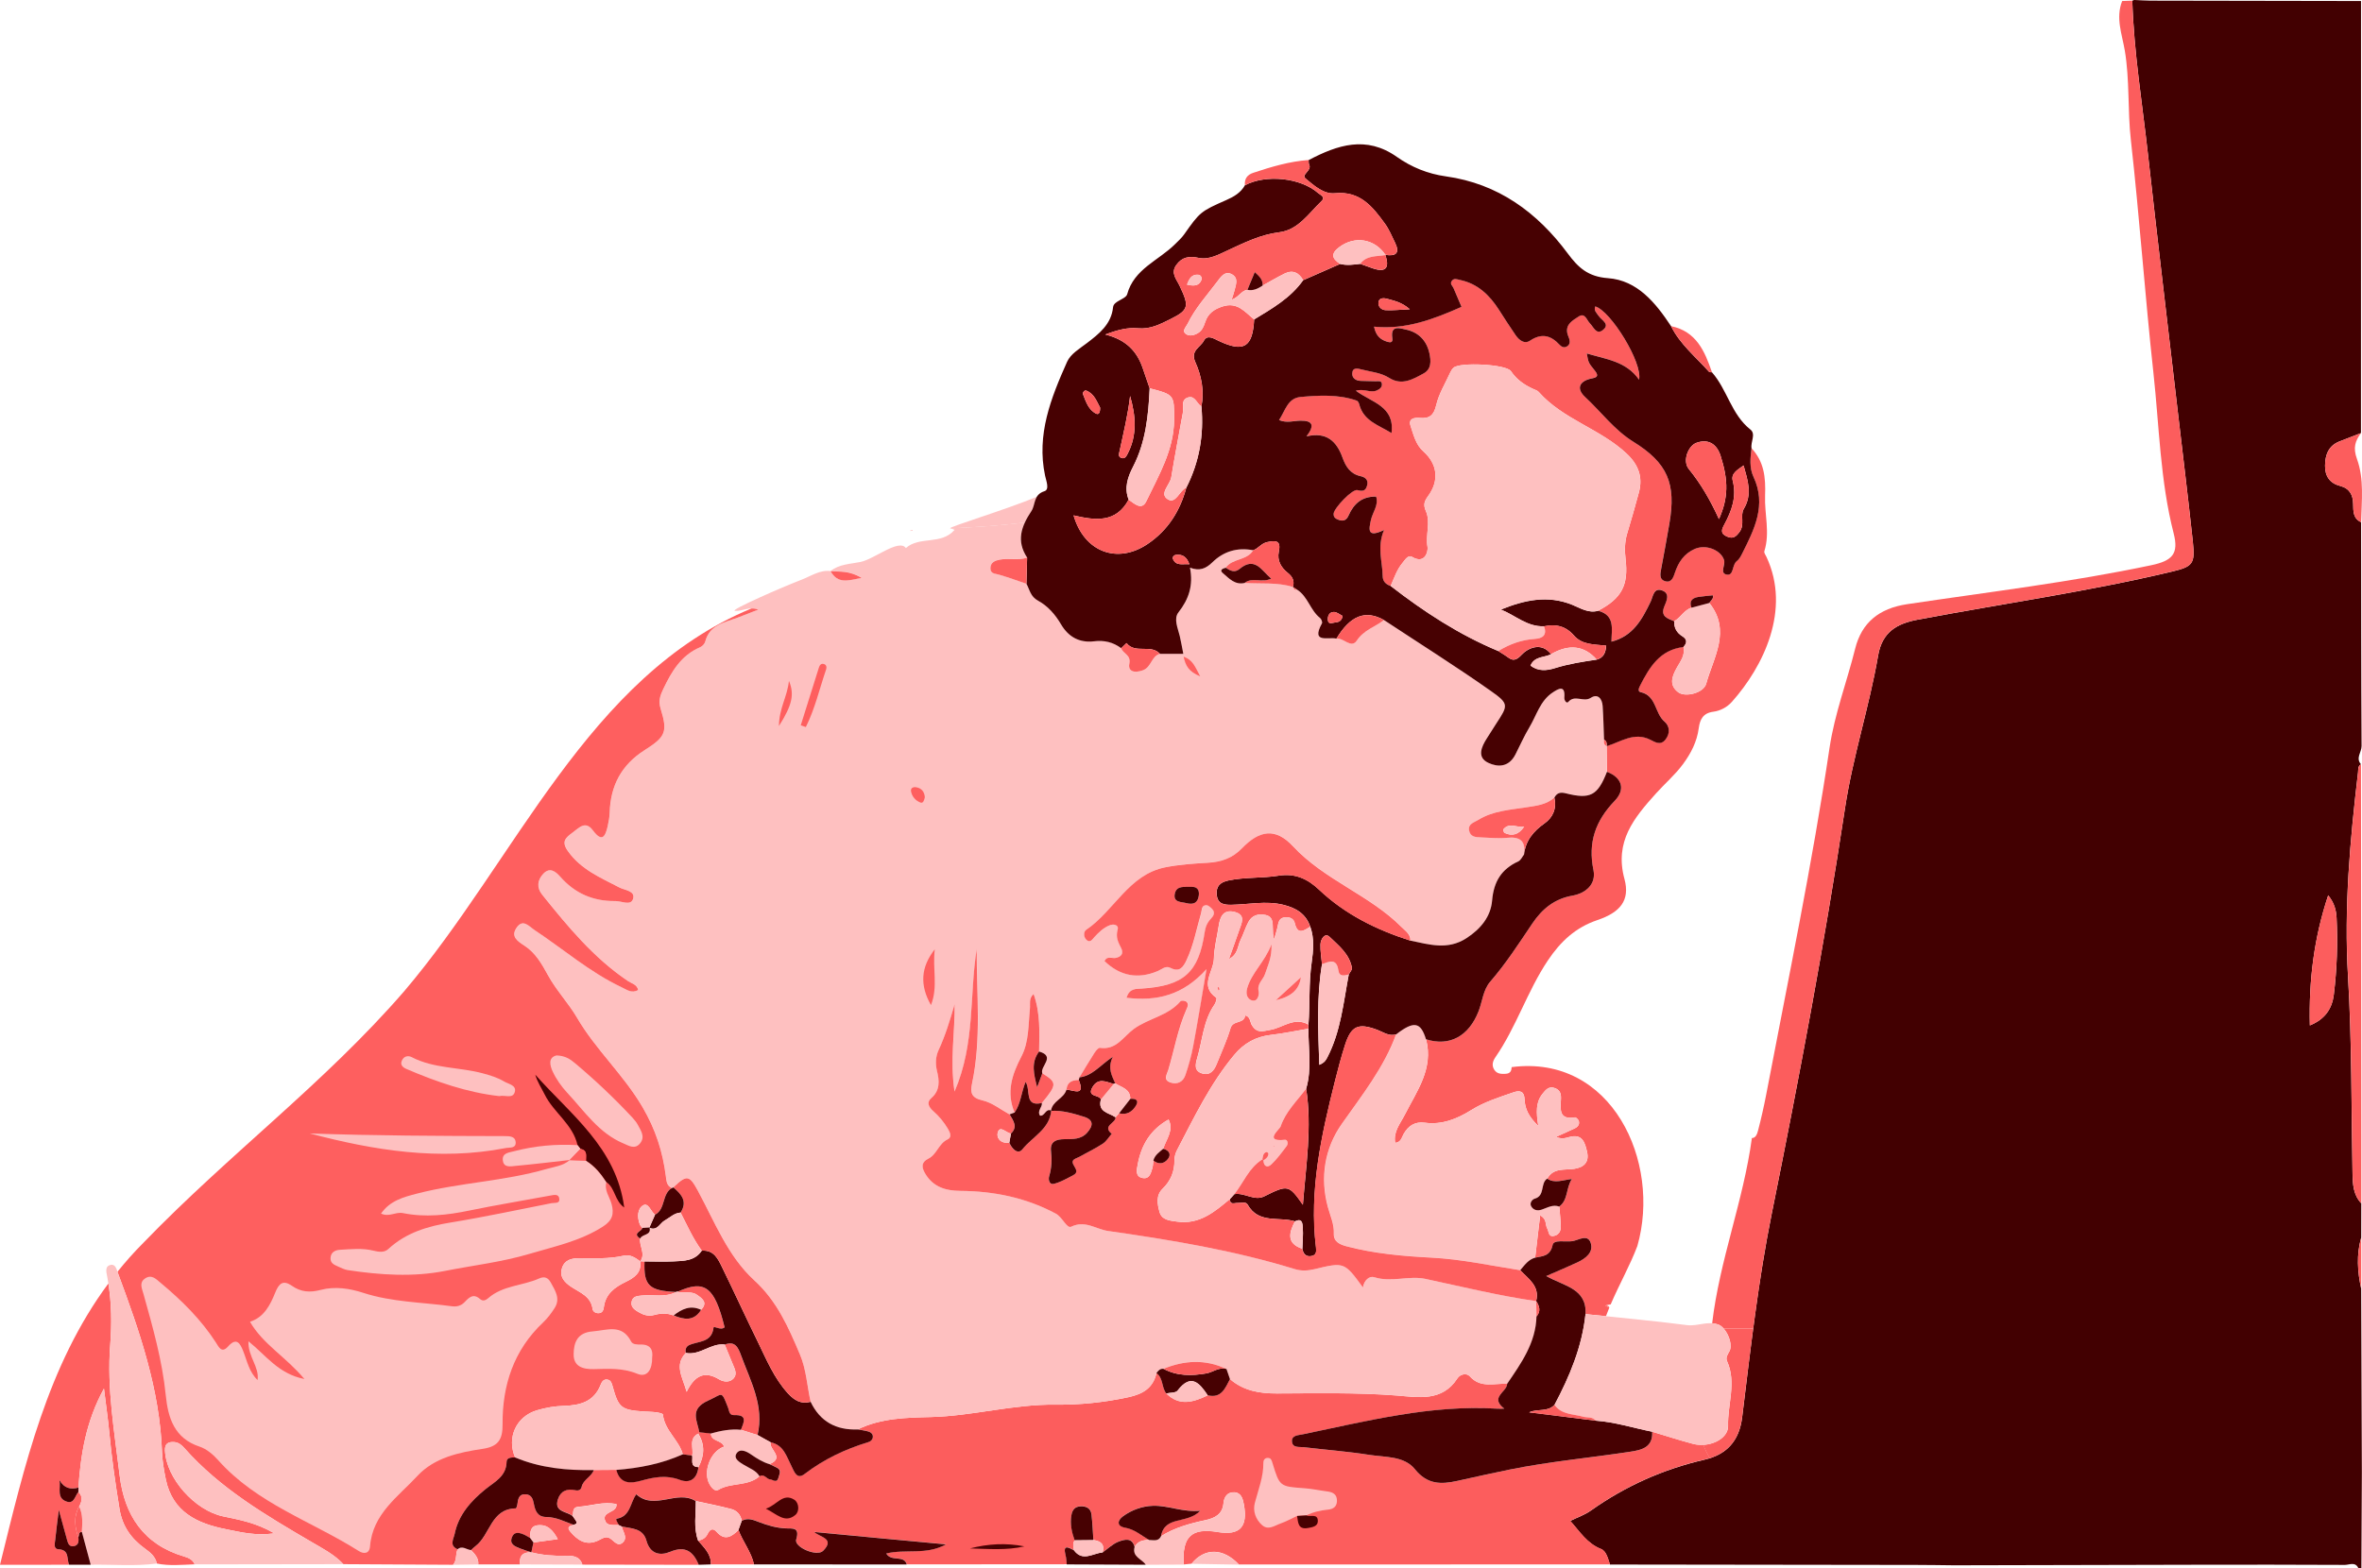 <?xml version="1.0" encoding="utf-8"?>
<!-- Generator: Adobe Illustrator 17.1.0, SVG Export Plug-In . SVG Version: 6.00 Build 0)  -->
<!DOCTYPE svg PUBLIC "-//W3C//DTD SVG 1.1//EN" "http://www.w3.org/Graphics/SVG/1.1/DTD/svg11.dtd">
<svg version="1.1" id="Layer_1" xmlns="http://www.w3.org/2000/svg" xmlns:xlink="http://www.w3.org/1999/xlink" x="0px" y="0px"
	 viewBox="0 0 769.91 511.22" style="enable-background:new 0 0 769.91 511.22;" xml:space="preserve">
<style type="text/css">
	.st0{fill:#420001;}
	.st1{fill:#FC5D5D;}
	.st2{fill:#FEC0C0;}
	.st3{fill:#FE5F5F;}
	.st4{fill:#470102;}
</style>
<g>
	<path class="st0" d="M769.71,511.22c-0.33,0-0.67,0-1,0c-1.03-2.13-2.94-1-4.39-1.01c-16.15-0.09-32.3-0.08-48.46-0.05
		c-26.3,0.04-52.61,0.12-78.91,0.18c-4.15-0.04-8.31-0.12-12.46-0.12c-33.24-0.05-66.48-0.09-99.72-0.13
		c-0.64-1.9-1.18-4.38-2.92-5.06c-4.56-1.79-6.9-5.68-10.03-9.16c2.32-1.14,4.72-1.95,6.7-3.35c11.27-8,23.61-13.51,37.08-16.61
		c7.26-1.67,11.33-6.16,12.27-13.83c2.74-22.27,5.23-44.54,9.69-66.62c8.85-43.84,17.16-87.82,23.85-132.06
		c2.55-16.83,7.91-32.97,10.78-49.67c1.31-7.59,6-10.39,12.82-11.68c27.61-5.23,55.46-9.14,82.83-15.66
		c6.91-1.64,7.7-2.54,6.95-9.61c-1.57-14.72-3.39-29.42-5.1-44.12c-3.19-27.44-6.48-54.87-9.54-82.33
		c-1.86-16.69-4.6-33.3-5.11-50.13c0.21-0.02,0.39-0.09,0.56-0.21c1.81,0.07,3.63,0.21,5.44,0.22c22.85,0.05,45.7,0.09,68.55,0.12
		c-0.01,46.95-0.02,93.91-0.02,140.86c-2.31,0.9-4.62,1.8-6.93,2.69c-3.65,1.41-4.74,4.37-4.78,7.94c-0.04,3.41,1.55,5.73,4.89,6.6
		c3.1,0.8,4.21,2.9,4.27,5.87c0.05,2.33-0.06,4.75,2.59,5.96c0.03,24.33,0.01,48.65,0.16,72.98c0.01,2-1.99,3.93-0.2,5.94
		c-1.07,0.61-0.85,1.7-0.96,2.65c-2.61,22.1-4.6,44.16-3.27,66.53c1.27,21.37,1.07,42.82,1.47,64.24c0.07,3.54,0.26,6.98,2.86,9.74
		c-0.01,3.71-0.01,7.41-0.02,11.12c-1.6,5.57-1.24,11.15-0.01,16.72c0.07,20,0.15,40,0.22,59.99
		C769.82,490.52,769.77,500.87,769.71,511.22z M758.89,291.9c-4.62,13.87-6.33,27.67-5.98,42.42c5.09-2.07,7.27-5.6,7.82-10.08
		c1.01-8.27,1.31-16.6,0.9-24.92C761.51,296.84,760.92,294.41,758.89,291.9z"/>
	<path class="st1" d="M551.9,470.75c-4.49-1.18-8.91-2.63-13.36-3.96c0.33,5.09-3.39,5.96-7.08,6.52c-13.13,2-26.39,3.2-39.43,5.84
		c-5.7,1.15-11.37,2.45-17.04,3.69c-5.27,1.16-9.75,1.2-13.79-3.83c-3.5-4.36-9.7-3.85-14.87-4.67c-7.05-1.11-14.19-1.64-21.29-2.49
		c-1.51-0.18-3.83,0.35-3.91-1.99c-0.07-1.93,2.13-1.92,3.46-2.2c20.97-4.33,41.8-9.73,63.52-8.37c0.6,0.04,1.21,0,2.24,0
		c-4.92-3.75,0.88-5.43,0.93-8.12c-4.16-0.26-8.65,1.55-12.2-2.46c-0.99-1.12-3.11-0.74-4.01,0.65c-5,7.77-12.83,6.16-19.91,5.61
		c-12.98-1-25.96-0.7-38.94-0.66c-5.74,0.02-10.88-0.88-15.29-4.68c-1.56,2.94-2.78,6.34-7.25,5.28c-4.62,2.21-9.2,3.69-13.52-0.62
		c-1.58-1.97-0.95-5-3.2-6.65c-1.09,4.88-4.39,6.86-9.1,7.88c-7.86,1.7-15.84,2.55-23.75,2.44c-13.74-0.18-26.97,3.68-40.63,4.04
		c-8.07,0.21-16.3,0.33-23.85,4.02c1.14,0.22,2.3,0.35,3.4,0.67c0.8,0.24,1.54,0.77,1.49,1.75c-0.05,0.91-0.71,1.49-1.53,1.74
		c-7.52,2.28-14.48,5.58-20.77,10.4c-2.54,1.95-3.39-0.94-4.22-2.55c-1.64-3.19-2.54-6.94-6.81-7.82c-0.62,2.36,4.75,4.97-0.3,7.14
		c0.73,0.35,1.45,0.71,2.19,1.04c1.72,0.78,1.1,1.87,0.73,3.24c-0.57,2.12-1.83,0.72-2.7,0.69c-1.21-0.04-1.94-1.97-3.51-1.04
		c-3.84,3.41-9.3,1.95-13.49,4.47c-1,0.6-2.09-0.62-2.73-1.68c-2.42-4.01,0.11-10.88,4.63-12.43c-0.66-2.22-4.22-1.55-4.3-4.31
		c-1.24-0.13-2.49-0.26-3.73-0.4c-0.14,0.15-0.27,0.3-0.39,0.46c2.26,3.61,2.03,7.25,0.1,10.9c-0.41,3.74-2.68,5.44-6.07,4.15
		c-4.34-1.65-8.33-0.91-12.5,0.25c-3.55,0.99-6.97,1.18-8.2-3.5c-2.44,0.02-4.88,0.03-7.33,0.05c-0.79,2.22-3.45,3.07-3.98,5.52
		c-0.18,0.85-0.99,1.29-1.94,1.07c-2.95-0.68-4.93,0.33-5.78,2.94c-1.19,3.69,1.91,3.9,3.98,4.95c0.29,0.15,0.56,0.35,0.84,0.53
		c0.18-1.25-0.11-2.86,1.78-2.99c4.16-0.29,8.26-1.83,12.48-0.87c0.24,3.02-5.05,2.25-3.65,5.55c0.71,1.68,2.86,1.19,4.47,1.27
		c-0.42-0.68-1.26-2.01-0.73-2.1c4.57-0.8,4.33-5.28,6.38-7.97c5.92,5.44,13.29-1.65,19.39,2.25c3.84,0.85,7.71,1.58,11.5,2.59
		c1.83,0.48,3.11,1.83,3.47,3.83c2.01-1.14,3.89-0.26,5.74,0.45c2.81,1.08,5.65,1.89,8.7,2.02c2.08,0.09,4.56-0.47,3.31,3.61
		c-0.77,2.5,6.77,5.72,8.77,3.7c4.01-4.05-1.07-4.41-2.88-6.14c7.22,0.69,14.3,1.37,21.38,2.03c6.9,0.65,13.8,1.29,21.57,2.01
		c-6.53,3.6-13.1,1.43-19.49,2.97c1.69,2.84,5.77,0.33,6.69,3.58c17.38-0.01,34.76-0.02,52.14-0.04c-0.12-0.98-0.12-2-0.37-2.95
		c-0.96-3.7,0.91-2.6,2.72-1.65c-0.25-1.11-0.45-2.21,0.22-3.25c-0.96-2.69-1.55-5.42-1.03-8.29c0.3-1.63,1.11-2.71,2.94-2.79
		c1.92-0.08,3.34,0.62,3.58,2.61c0.33,2.79,0.43,5.6,0.63,8.41c2.36,0.33,3.76,1.37,3,4.02c1.73-1.22,3.32-2.83,5.25-3.54
		c1.81-0.66,4.36-1.48,5.18,1.74c1.04-1.89,2.81-2.23,4.74-2.26c-2.55-1.45-4.72-3.47-7.85-4.01c-2.71-0.46-2.61-2.32-0.61-3.76
		c2.87-2.06,6.19-3.26,9.7-3.38c4.97-0.16,9.55,2.14,15.44,1.62c-4.31,4.46-11.6,1.46-12.81,8.31c4.43-2.77,9.37-4.13,14.41-5.21
		c3.14-0.67,5.62-1.89,5.95-5.61c0.18-1.99,1.3-3.58,3.49-3.48c2.28,0.11,2.8,2.1,3.14,3.92c1.39,7.39-1.34,10.24-8.53,9.03
		c-8.54-1.44-11.66,1.54-11.06,10.59c0.84-0.08,1.69-0.17,2.53-0.25c4.32-5.27,10.34-5.17,15.44,0.26
		c40.32-0.01,80.64-0.02,120.96-0.03c-0.64-1.9-1.18-4.38-2.92-5.06c-4.56-1.79-6.9-5.68-10.03-9.16c2.32-1.14,4.72-1.95,6.7-3.35
		c11.27-8,23.61-13.51,37.08-16.61c0.59-0.14,1.15-0.3,1.69-0.47c-0.8-1.42-1.51-2.88-2.11-4.37
		C554.08,471.12,552.97,471.03,551.9,470.75z"/>
	<path class="st1" d="M563.72,440.56c-0.57,1.06-1.3,2.02-0.77,3.22c3.14,6.97,0.15,14.06,0.33,21.09c0.09,3.42-3.85,5.99-8.12,6.2
		c0.61,1.49,1.31,2.94,2.11,4.37c6.2-1.96,9.71-6.32,10.58-13.37c1.18-9.62,2.33-19.24,3.6-28.85c-3.18,0-6.36,0-9.55,0
		C563.61,435.21,564.74,438.69,563.72,440.56z"/>
	<path class="st1" d="M714.78,176.79c-1.57-14.72-3.39-29.42-5.1-44.12c-3.19-27.44-6.48-54.87-9.54-82.33
		c-1.86-16.69-4.6-33.3-5.11-50.13c-1.1,0.04-2.2,0.08-3.3,0.12c-2.17,5.52-0.05,10.77,0.86,16.14c1.63,9.65,0.88,19.46,1.98,29.2
		c2.83,25.25,4.59,50.62,7.35,75.88c1.91,17.47,2.19,35.15,6.6,52.35c1.7,6.62-0.39,8.91-7.23,10.36
		c-26.34,5.57-53.06,8.74-79.65,12.72c-9.17,1.37-14.82,6.04-16.93,14.48c-2.69,10.79-6.7,21.25-8.35,32.31
		c-5.66,37.94-13.48,75.49-20.67,113.16c-0.75,3.91-1.64,7.8-2.64,11.65c-0.27,1.04-0.74,2.51-2.01,2.45
		c-2.77,20.52-10.53,39.79-12.95,60.39c0.69,0.05,1.39,0.19,2.1,0.46c0.6,0.23,1.18,0.71,1.72,1.33c3.19,0,6.37,0,9.55,0
		c1.67-12.63,3.56-25.23,6.09-37.77c8.85-43.84,17.16-87.82,23.85-132.06c2.55-16.83,7.91-32.97,10.78-49.67
		c1.31-7.59,6-10.39,12.82-11.68c27.61-5.23,55.46-9.14,82.83-15.66C714.74,184.76,715.53,183.86,714.78,176.79z"/>
	<path class="st1" d="M259.26,493.93c-3.42,2.84-6.01-0.28-9.62-2.04c3.64-1.16,5.55-5.3,9.29-2.9
		C260.41,489.93,260.7,492.73,259.26,493.93z"/>
	<path class="st1" d="M316.17,504.84c5.85-1.52,11.76-1.86,17.74-0.67C328.05,505.53,322.1,504.98,316.17,504.84z"/>
	<path class="st1" d="M432.88,492.18c-2.47,0.24-4.86,0.77-7.09,1.89c1.28,0.61,3.75-0.75,3.77,1.84c0.01,1.77-1.83,2.03-3.27,2.28
		c-3.26,0.57-3.14-1.91-3.48-3.94c-1.79,0.83-3.52,1.8-5.37,2.45c-1.94,0.68-4.01,2.35-6.05,0.54c-2.12-1.88-3.06-4.6-2.36-7.25
		c1.14-4.33,2.83-8.51,2.78-13.09c-0.01-0.9,0.49-1.62,1.51-1.58c1.02,0.04,1.21,0.83,1.47,1.68c2.35,7.69,2.37,7.64,10.52,8.22
		c2.47,0.18,4.92,0.73,7.39,1.04c1.9,0.24,3.17,1.06,3.1,3.14C435.71,491.19,434.6,492.01,432.88,492.18z"/>
	<path class="st1" d="M523.26,425.63c0.59-0.15,1.17-0.27,1.75-0.35c2.86-6.66,6.38-12.86,8.7-19.05
		c7.84-27.44-8.33-62.55-40.97-58.31c-0.09,1.08-0.3,2.08-1.97,2.18c-1.36,0.07-2.72,0.06-3.61-1.19c-1.02-1.44-0.63-2.89,0.26-4.19
		c6.84-9.88,10.39-21.51,17.08-31.53c4.18-6.26,9.08-10.82,16.2-13.22c7.36-2.49,10.71-6.37,8.8-13.41
		c-3.33-12.23,3.18-19.96,10.28-27.87c2.89-3.22,6.19-6.02,8.79-9.54c2.64-3.57,4.56-7.34,5.15-11.73c0.39-2.9,1.4-4.93,4.77-5.38
		c2.28-0.3,4.48-1.47,6.07-3.26c10.18-11.43,19.31-29.94,11.23-47.21c-0.28-0.6-0.84-1.34-0.69-1.84
		c1.91-6.07,0.01-12.15,0.24-18.12c0.23-6.08-0.33-11.06-4.43-15.5c-0.39,3.16-0.75,6.36,0.65,9.35c4.31,9.19,0.27,17.1-3.72,25.03
		c-0.44,0.88-0.96,1.86-1.72,2.43c-1.62,1.21-0.92,4.78-3.24,4.41c-2.49-0.4-0.41-3.11-0.92-4.74c-1.03-3.29-5.9-5.25-9.58-3.63
		c-3.44,1.52-5.3,4.29-6.46,7.79c-0.42,1.27-1.02,3.21-2.95,2.77c-2.22-0.5-1.83-2.37-1.51-4.07c0.92-4.9,1.82-9.81,2.67-14.73
		c2.28-13.12-0.59-19.81-11.77-26.74c-6.2-3.84-10.46-9.71-15.69-14.56c-3.07-2.84-1.84-5.33,2.4-6.11
		c2.12-0.39,1.71-1.35,0.59-2.72c-2.01-2.45-1.92-2.52-2.45-5.38c6.24,1.9,12.81,2.5,17.04,8.55c1.24-5.42-9.22-22.44-14.28-23.88
		c-0.56,1.35,0.5,2.16,1.09,3.06c0.98,1.48,3.95,2.72,1.3,4.71c-2.08,1.56-2.94-1.08-4.17-2.3c-1.02-1.01-1.54-3.57-3.68-2.14
		c-1.83,1.22-4.23,2.41-3.65,5.38c0.12,0.64,0.47,1.24,0.65,1.88c0.29,1.05,0.17,2-0.92,2.54c-0.88,0.43-1.65,0.03-2.23-0.6
		c-2.87-3.11-5.87-3.9-9.68-1.35c-1.8,1.2-3.54-0.18-4.65-1.78c-1.89-2.73-3.68-5.54-5.48-8.34c-3.07-4.79-6.94-8.5-12.73-9.7
		c-0.94-0.2-1.96-0.7-2.67,0.42c-0.59,0.93,0.3,1.5,0.61,2.21c0.93,2.12,1.82,4.26,2.62,6.15c-9.11,4.04-18.22,7.51-28.52,6.46
		c0.63,3.05,2.13,4.2,4.11,4.85c1.01,0.33,2.11,0.55,1.85-1.13c-0.67-4.41,2.53-3.19,4.46-2.77c4.05,0.87,6.69,3.52,7.62,7.67
		c0.57,2.56,0.7,5.23-1.9,6.64c-3.46,1.88-7.08,4.05-11.2,1.44c-2.76-1.75-5.98-1.95-9.02-2.75c-1.2-0.31-2.94-0.78-3.02,1.3
		c-0.06,1.53,1.16,2.34,2.66,2.42c1.66,0.1,3.33,0.04,4.99,0.12c0.75,0.04,1.86-0.33,2.01,0.82c0.14,1.11-0.69,1.77-1.66,2.19
		c-2.06,0.91-4.19-0.71-6.82,0.08c5.09,3.82,12.76,4.99,11.62,13.81c-4.23-2.62-9.15-3.94-10.53-9.4c-0.11-0.45-0.44-1.06-0.81-1.18
		c-5.97-2.08-12.16-1.74-18.28-1.19c-4.22,0.37-4.95,4.36-7.04,7.54c2.58,1.05,4.83,0.21,7.03,0.19c4.03-0.04,4.62,1.59,1.91,5.12
		c6.57-1.57,9.84,1.62,11.74,6.91c1.05,2.94,2.56,5.35,5.94,6.07c1.34,0.29,2.53,1.12,2.13,2.82c-0.4,1.69-1.13,2.31-3.18,1.72
		c-1.67-0.48-7.63,5.86-7.77,7.64c-0.1,1.26,0.65,1.7,1.68,2.07c1.6,0.57,2.57-0.03,3.19-1.45c1.67-3.78,4.29-6.24,8.97-6.15
		c0.92,2.75-1.15,5.09-1.71,7.7c-0.63,2.94-1.31,5.89,4.29,3.19c-2.35,5.57-0.5,10.28-0.44,15.03c0.02,1.76,1.08,2.7,2.62,3.24
		c1.14-2.58,2.02-5.31,3.86-7.52c0.83-1,1.83-2.72,3.11-1.96c4.27,2.54,5.3-1.85,5.04-3.28c-0.7-3.95,1.1-7.98-0.54-11.68
		c-0.9-2.03-0.49-3.2,0.73-4.87c3.7-5.03,3.06-10.46-1.51-14.52c-2.53-2.25-3.21-5.41-4.2-8.34c-0.81-2.38,1.15-2.77,2.97-2.61
		c3.19,0.29,4.62-0.85,5.4-4.21c0.84-3.65,2.93-7.01,4.5-10.48c0.27-0.6,0.63-1.2,1.1-1.65c1.98-1.92,17.18-1.19,18.73,1.08
		c1.87,2.76,4.37,4.51,7.3,5.83c0.61,0.27,1.33,0.48,1.75,0.95c7.98,9.01,20.14,12.04,28.75,20.19c3.76,3.56,5.26,7.56,3.93,12.53
		c-1.2,4.49-2.49,8.97-3.83,13.42c-0.84,2.78-0.85,5.63-0.52,8.42c0.99,8.41-1.22,12.72-8.92,16.76c5.58,1.48,4.34,6,4.3,10.06
		c7.08-1.78,10.01-7.32,12.79-13.08c0.77-1.59,0.93-4.63,3.75-3.6c2.63,0.96,1.45,3.38,0.71,5.16c-1.41,3.38,1.12,3.95,3.24,4.88
		c2.12-1.16,3.2-3.65,5.64-4.39c-0.83-2.12,0.19-3.15,2.16-3.49c1.57-0.26,3.17-0.37,4.79-0.55c0.35,1.11-0.7,1.68-1.16,2.5
		c7.21,9.04,1.36,17.71-1.02,26.32c-0.85,3.06-6.78,4.5-9.06,2.83c-3.2-2.35-2.04-5.26-0.56-7.96c1.19-2.17,2.86-4.13,2.19-6.87
		c-7.7,0.88-11.09,6.59-14.18,12.64c-0.42,0.81-0.77,1.85,0.18,2.05c5.2,1.11,4.57,6.85,7.79,9.59c1.72,1.46,1.95,3.84,0.34,5.88
		c-1.56,1.99-3.27,0.92-4.9,0.09c-5.25-2.69-9.62,0.64-14.26,2.07c0.03,2.8,0.07,5.61,0.1,8.41c4.81,1.82,6.2,5.65,2.53,9.46
		c-6.28,6.52-8.77,13.56-6.92,22.61c0.91,4.48-2.41,7.51-6.86,8.3c-5.83,1.03-9.83,4.28-13.05,9.05
		c-4.36,6.46-8.58,13.03-13.71,18.95c-2.37,2.73-2.57,6.42-3.82,9.65c-3.16,8.21-9.48,11.62-17.13,9.17
		c2.53,9.58-3.02,16.91-6.96,24.66c-1.47,2.89-3.75,5.46-3.1,9.13c1.96-0.24,2.15-1.84,2.75-2.89c1.57-2.77,3.74-4.12,6.95-3.69
		c5.59,0.74,10.47-1.24,15.07-4.11c4.28-2.67,9.05-4.16,13.76-5.79c2.25-0.78,3.55-0.29,3.65,2.3c0.11,3.08,1.34,5.6,4.47,8.66
		c-0.72-4.5-0.82-7.75,1.37-10.48c1.04-1.3,2.1-2.66,4.16-1.83c1.74,0.71,1.94,2.1,1.85,3.68c-0.18,3.26-0.66,6.71,4.55,5.82
		c0.37-0.06,1.15,0.72,1.29,1.23c0.3,1.1-0.38,1.91-1.36,2.37c-1.91,0.9-3.85,1.76-6.06,2.77c1.73,0.77,3,0.42,4.26,0.06
		c4.34-1.25,5.18,1.89,5.85,4.87c0.74,3.29-1.03,5.01-4.18,5.48c-3.15,0.48-6.8-0.43-8.81,3.19c2.43,1.63,5.03,0.47,8.04,0.11
		c-1.99,3.1-1.17,6.83-4.11,8.99c0.17,2.16,0.41,4.31,0.48,6.47c0.05,1.43-0.55,2.68-2.05,3.07c-2.08,0.54-1.78-1.37-2.38-2.42
		c-0.7-1.22-0.03-3.05-2.3-4.22c-0.56,4.78-1.09,9.27-1.62,13.76c2.49-0.53,4.93-0.44,5.71-4.17c0.37-1.8,4.16-0.9,6.36-1.2
		c1.98-0.26,5.04-2.51,6.04,0.55c1.01,3.08-1.66,5.11-4.35,6.36c-3.1,1.45-6.26,2.76-10.13,4.45c5.75,3.3,13.28,4.01,12.79,12.42
		c2.22,0.23,4.43,0.45,6.65,0.68c0.34-0.92,0.7-1.84,1.08-2.75C524.12,426.16,523.69,425.91,523.26,425.63z"/>
	<path class="st1" d="M432.68,486.25c-2.47-0.31-4.91-0.86-7.39-1.04c-8.15-0.58-8.17-0.53-10.52-8.22
		c-0.26-0.85-0.45-1.64-1.47-1.68c-1.02-0.04-1.52,0.69-1.51,1.58c0.05,4.58-1.64,8.76-2.78,13.09c-0.7,2.64,0.24,5.36,2.36,7.25
		c2.04,1.82,4.11,0.15,6.05-0.54c1.85-0.65,3.58-1.62,5.37-2.45c0.35,2.03,0.23,4.51,3.48,3.94c1.44-0.25,3.28-0.52,3.27-2.28
		c-0.01-2.59-2.48-1.23-3.77-1.84c2.23-1.13,4.63-1.65,7.09-1.89c1.72-0.17,2.83-0.98,2.9-2.79
		C435.85,487.31,434.58,486.49,432.68,486.25z"/>
	<path class="st1" d="M258.94,488.98c-3.74-2.39-5.66,1.74-9.29,2.9c3.61,1.76,6.2,4.89,9.62,2.04
		C260.7,492.73,260.41,489.93,258.94,488.98z"/>
	<path class="st1" d="M316.17,504.84c5.93,0.14,11.88,0.68,17.74-0.67C327.93,502.98,322.03,503.33,316.17,504.84z"/>
	<path class="st1" d="M524.54,426.39"/>
	<path class="st1" d="M524.54,426.39c0.15-0.37-0.69-0.92-1.28-0.77C523.69,425.91,524.12,426.16,524.54,426.39z"/>
	<path class="st1" d="M769.58,249.18c0.04,40.57,0.07,81.15,0.11,121.72c0.01,7.15,0,14.29,0,21.44c-2.6-2.76-2.79-6.2-2.86-9.74
		c-0.4-21.42-0.2-42.87-1.47-64.24c-1.33-22.37,0.66-44.43,3.27-66.53C768.73,250.89,768.52,249.79,769.58,249.18z"/>
	<path class="st1" d="M758.89,291.9c2.04,2.51,2.62,4.94,2.74,7.42c0.4,8.33,0.1,16.65-0.9,24.92c-0.54,4.48-2.72,8-7.82,10.08
		C752.55,319.57,754.26,305.77,758.89,291.9z"/>
	<path class="st1" d="M769.57,141.2c-1.9,2.62-2.64,4.77-1.28,8.51c2.35,6.47,1.5,13.64,1.33,20.55c-2.65-1.21-2.55-3.63-2.59-5.96
		c-0.06-2.97-1.17-5.07-4.27-5.87c-3.35-0.87-4.93-3.19-4.89-6.6c0.04-3.56,1.13-6.53,4.78-7.94
		C764.95,143,767.26,142.1,769.57,141.2z"/>
	<path class="st1" d="M769.67,403.46c0,5.57,0,11.15-0.01,16.72C768.43,414.6,768.07,409.03,769.67,403.46z"/>
	<path class="st2" d="M270.75,186.25c-0.01-0.01-0.02-0.02-0.02-0.04c-0.02,0.01-0.03,0.02-0.05,0.03
		C270.7,186.24,270.73,186.25,270.75,186.25z"/>
	<path class="st2" d="M523.67,243.22c0,0,0,0.01,0,0.01c0.01,0.01,0.02,0.01,0.04,0.02L523.67,243.22z"/>
	<path class="st2" d="M297.49,172.82"/>
	<path class="st2" d="M309.73,172.28c8.12-0.38,16.29-0.89,24.31-1.91c0.57-1.24,1.3-2.49,2.15-3.75c0.91-1.37,0.89-3.22,1.78-4.66
		C327.61,166.3,308.6,171.95,309.73,172.28z"/>
	<path class="st2" d="M297.49,172.82c-0.82,0.04-1.36,0.43-0.02,0.24C297.48,172.99,297.49,172.91,297.49,172.82z"/>
	<path class="st2" d="M523.67,243.24c-0.93-0.41-0.91-1.21-0.82-2.05c-0.14-3.66-0.21-7.32-0.45-10.97c-0.16-2.39-1.56-4.2-3.88-2.7
		c-2.4,1.55-5.2-1.17-7.34,1.34c-0.53,0.62-1.36-0.52-1.28-1.44c0.37-4.31-2.02-2.82-3.79-1.65c-4.09,2.69-5.26,7.46-7.61,11.38
		c-1.7,2.82-3.03,5.88-4.53,8.81c-2.21,4.34-5.88,4.13-8.8,2.77c-3.86-1.79-2.31-5.23-0.47-8.09c0.99-1.54,1.94-3.09,2.94-4.62
		c3.98-6.08,4.31-6.53-1.77-10.8c-11.37-8-23.15-15.41-34.76-23.07c-2.88,2.26-6.55,3.24-8.81,6.66c-1.87,2.84-4.34-0.99-6.68-0.6
		c-2.62-0.65-8.4,1.71-4.72-4.98c0.21-0.37-0.2-1.41-0.63-1.75c-3.19-2.51-3.95-6.98-7.46-9.22c-0.63,0.09-1.11-0.06-1.22-0.78
		l-0.15-0.1c-5.16-1.62-10.51-0.97-15.78-1.33c-3.14,0.71-5.05-1.49-7.05-3.19c-1.26-1.06-0.02-1.51,0.93-1.79
		c2.19-3.14,6.92-2.27,8.94-5.68c-5.11-1.01-9.64,0.36-13.28,3.92c-2.1,2.05-4.18,2.96-7.31,1.75c1.14,5.76-0.37,10.26-3.75,14.57
		c-1.65,2.1-0.2,5.14,0.42,7.73c0.42,1.75,0.71,3.53,1.16,5.8c-2.7,0-5.16,0-7.61,0c-2.84,0.72-2.72,4.36-5.6,5.38
		c-2.76,0.99-4.89,0.34-4.39-2.16c0.6-3-2.11-3.27-2.65-5.08c-2.64-1.96-5.53-2.65-8.84-2.25c-4.73,0.57-8.34-1.38-10.77-5.51
		c-1.87-3.19-4.32-6.02-7.53-7.75c-2.44-1.31-2.69-3.54-3.75-5.49c-2.98-1.01-5.94-2.1-8.96-2.98c-1.28-0.37-2.8-0.24-2.77-2.13
		c0.03-1.93,1.56-2.47,3.03-2.75c2.93-0.57,6,0.38,8.91-0.67c-2.69-4.08-2.45-7.73-0.75-11.43c-8.02,1.02-16.19,1.53-24.31,1.91
		c0.48,0.14,0.96,0.29,1.42,0.49c-4.32,5.06-11.42,1.95-15.87,5.94c-2.3-3.13-10.26,3.62-14.82,4.54c-3.32,0.68-6.89,0.68-9.74,2.96
		c0.01,0.01,0.02,0.02,0.02,0.04c3.03,0.19,6.17-0.22,10.08,2.17c-4.47,0.88-7.74,2.02-10.08-2.17c-0.02,0-0.05,0-0.07,0
		c0.02-0.01,0.03-0.02,0.05-0.03c0,0,0-0.01-0.01-0.01c-3.55-0.41-6.38,1.65-9.44,2.82c-6.25,2.4-23.54,9.96-21.74,10.15
		c2.41,0.25,4.7-1.54,7.69-0.42c-2.51,0.97-4.63,1.82-6.77,2.63c-4.25,1.61-9.14,2.31-10.55,7.81c-0.18,0.71-0.95,1.52-1.64,1.82
		c-6.21,2.65-9.29,7.86-12.05,13.65c-1.09,2.28-1.61,3.93-0.84,6.43c2.3,7.5,1.68,9.1-5.22,13.48c-7.55,4.78-11.14,11.58-11.4,20.37
		c-0.04,1.48-0.3,2.97-0.64,4.42c-0.75,3.23-1.75,5.51-4.81,1.4c-2.46-3.31-4.44-0.91-6.64,0.69c-2.27,1.66-3.71,2.92-1.59,5.96
		c4.25,6.08,10.7,8.74,16.89,11.97c1.73,0.9,5.25,1.05,4.41,3.7c-0.74,2.35-3.72,0.68-5.76,0.7c-7.26,0.1-13.21-2.49-18.01-7.97
		c-1.45-1.65-3.37-3.19-5.5-0.91c-1.92,2.06-2.2,4.5-0.36,6.79c8.35,10.38,16.8,20.66,28.02,28.2c1.15,0.77,2.88,1.04,3.28,2.88
		c-2.13,1.24-3.71-0.09-5.47-0.92c-10.32-4.89-18.9-12.38-28.32-18.62c-1.74-1.15-3.78-3.83-5.86-0.74c-1.96,2.92,0.36,4.4,2.6,5.85
		c3.61,2.34,5.66,6.01,7.67,9.67c2.7,4.91,6.74,9.17,9.4,13.74c6.16,10.56,15.25,18.7,21.42,29.26c4.26,7.3,6.57,14.49,7.58,22.53
		c0.17,1.35,0.21,3.09,1.95,3.79c0.18,0,0.34-0.07,0.46-0.21c4.29-4.1,5.19-4.09,7.92,0.95c5.52,10.2,9.81,21.44,18.44,29.33
		c7.5,6.85,11.17,15.4,14.9,24.18c2.09,4.91,2.34,10.3,3.5,15.45c3.09,6.49,8.34,9.29,15.4,9.01c7.55-3.69,15.79-3.82,23.85-4.02
		c13.65-0.35,26.89-4.21,40.63-4.04c7.91,0.1,15.9-0.75,23.75-2.44c4.71-1.02,8.01-3,9.1-7.88c0.57-0.78,1.19-1.48,2.29-1.39
		c6.86-2.8,13.71-3.17,20.54,0.07c0.38,1.11,0.76,2.22,1.14,3.32c4.41,3.8,9.55,4.69,15.29,4.68c12.98-0.04,25.96-0.34,38.94,0.66
		c7.08,0.54,14.9,2.16,19.91-5.61c0.9-1.39,3.02-1.77,4.01-0.65c3.55,4.01,8.04,2.2,12.21,2.46c4.57-6.71,9.32-13.34,9.56-21.94
		c-0.04-1.68-0.07-3.35-0.11-5.03l0-0.01c-12.15-1.74-24.06-4.68-36.04-7.24c-5.49-1.18-11.13,1.24-16.73-0.56
		c-1.57-0.51-3.33,0.99-3.69,3.34c-6.05-8.27-6.05-8.3-15.83-5.95c-2.16,0.52-4.27,0.62-6.39-0.03
		c-19.89-6.12-40.34-9.51-60.87-12.43c-3.92-0.56-7.42-3.6-12-1.39c-1.42,0.69-2.86-3.1-5.01-4.26c-9.75-5.23-20.2-7.33-31.11-7.42
		c-4.85-0.04-8.86-1.27-11.45-5.6c-1.13-1.9-1.52-3.66,1.05-4.94c2.73-1.36,3.31-4.9,6.25-6.27c1.51-0.7,0.75-2.32,0.04-3.5
		c-1.28-2.16-2.87-4.07-4.77-5.74c-1.36-1.19-2.29-2.75-0.57-4.24c2.9-2.51,2.58-5.72,1.83-8.77c-0.6-2.45-0.42-4.83,0.5-6.82
		c2.25-4.83,3.75-9.86,5.25-15.01c0.13,9.03-1.58,18.02-0.04,28.5c6.83-15.8,4.79-31.46,7.23-46.45
		c-0.05,14.6,1.56,29.26-1.51,43.76c-0.65,3.04-0.27,4.74,3.41,5.58c3.12,0.71,5.89,2.98,8.81,4.56c0.54-0.2,1.07-0.4,1.61-0.6
		c-2.77-6.55-0.89-12.33,2.25-18.33c2.45-4.69,2.22-10.26,2.75-15.51c0.16-1.58-0.44-3.33,1.2-4.81c2.22,6.2,1.92,12.49,1.8,18.75
		c5.57,1.6,0.21,4.81,1.05,7.11c4.85,3,4.84,3.63-0.14,9.67c0.15,1.42-1.62,2.54-0.62,4.12c1.57,0.28,1.83-2.44,3.62-1.65
		c0.45-3.16,4.23-3.9,5.02-6.82c0.21-2.49,1.86-3.15,4.02-3.16c0.06-0.29,0.14-0.57,0.25-0.85c1.63-2.69,3.23-5.41,4.93-8.06
		c0.43-0.66,1.25-1.67,1.76-1.59c5.39,0.78,7.54-3.6,11.06-6.17c4.69-3.43,11.12-4.24,15.2-9.02c0.25-0.29,1.4-0.21,1.82,0.1
		c1.04,0.77,0.42,1.83,0.04,2.7c-2.76,6.28-3.9,13.05-5.85,19.57c-0.45,1.49-1.81,3.28,0.7,4.13c2.23,0.75,4.11-0.21,4.85-2.35
		c1.08-3.13,1.97-6.37,2.58-9.62c1.48-7.92,2.76-15.88,4.32-24.98c-7.67,8.53-16.16,10.51-26.05,9.33c0.92-3.17,3.11-2.88,5.02-3.01
		c13.64-0.9,18.48-5.2,20.44-18.41c0.26-1.75,0.87-3.16,2.06-4.41c0.87-0.91,1.43-1.96,0.42-3.07c-0.52-0.57-1.31-1.29-1.97-1.29
		c-1.59,0.02-1.38,1.54-1.69,2.61c-1.48,5.1-2.42,10.36-4.7,15.23c-1.11,2.38-2.28,4.11-5.27,2.6c-1.61-0.82-2.79,0.47-4.14,1.04
		c-6.48,2.72-12.25,1.65-17.37-3.27c0.92-1.83,2.43-0.79,3.58-1.01c1.93-0.37,2.74-1.48,1.88-3.16c-1-1.95-1.87-3.6-1.17-6.04
		c0.46-1.6-1.29-2.03-2.77-1.38c-1.87,0.81-3.31,2.18-4.69,3.66c-0.73,0.78-1.47,2.23-2.77,0.95c-0.91-0.9-0.91-2.61-0.03-3.2
		c9.14-6.14,13.83-18,25.81-20.38c4.54-0.9,9.22-1.21,13.85-1.48c4.35-0.25,8.03-1.49,11.14-4.73c5.71-5.93,10.94-6.75,16.61-0.65
		c10.27,11.05,24.94,15.85,35.44,26.4c1.31,1.32,2.88,2.26,2.81,4.38c6.13,1.26,12.1,3.16,18.21-0.79c4.7-3.04,7.95-7.06,8.39-12.3
		c0.53-6.18,3.04-10.24,8.55-12.76c0.79-0.36,1.25-1.47,1.86-2.24c0.64-4.39-1.28-5.9-5.59-5.42c-2.77,0.3-5.62-0.06-8.43-0.14
		c-1.7-0.05-3.5-0.14-3.88-2.25c-0.4-2.19,1.58-2.58,2.94-3.43c4.94-3.06,10.56-3.31,16.07-4.19c3.05-0.48,6.27-0.86,8.75-3.1
		c0.81-1.54,1.92-1.88,3.67-1.44c8.06,2.05,10.46,0.75,13.48-7C523.74,248.83,523.71,246.04,523.67,243.24z"/>
	<path class="st2" d="M253.9,236.71c0.06-5.84,2.73-9.55,3.26-14.72C259.02,226.4,258.2,229.9,253.9,236.71z"/>
	<path class="st2" d="M269.3,218.19c-2.16,6.3-3.65,12.87-6.63,18.85c-0.55-0.19-1.1-0.37-1.66-0.56c1.96-6.25,3.91-12.5,5.89-18.75
		c0.26-0.81,0.71-1.6,1.76-1.2C269.36,216.8,269.53,217.53,269.3,218.19z"/>
	<path class="st2" d="M299.99,261.65c-1.57-0.62-2.73-1.92-3.03-3.66c-0.17-1.03,0.65-1.45,1.59-1.32c1.95,0.28,2.76,1.58,2.9,3.28
		C301.21,260.9,300.95,262.03,299.99,261.65z"/>
	<path class="st2" d="M303.46,327.68c-3.68-6.46-3.36-12.33,1.25-18.17C303.89,315.91,305.84,321.72,303.46,327.68z"/>
	<path class="st2" d="M391.2,220.5c-3.77-1.55-4.74-3.46-5.39-6.4C388.84,215.19,389.51,217.34,391.2,220.5z"/>
	<path class="st2" d="M342.66,362.1c-0.02-0.01-0.03-0.01-0.05-0.02c0,0.03-0.01,0.05-0.02,0.08
		C342.59,362.17,342.66,362.1,342.66,362.1z"/>
	<path class="st2" d="M268.66,216.53c-1.05-0.4-1.5,0.39-1.76,1.2c-1.98,6.24-3.93,12.5-5.89,18.75c0.55,0.19,1.1,0.37,1.66,0.56
		c2.98-5.98,4.47-12.54,6.63-18.85C269.53,217.53,269.36,216.8,268.66,216.53z"/>
	<path class="st2" d="M303.46,327.68c2.39-5.96,0.43-11.77,1.25-18.17C300.1,315.35,299.78,321.22,303.46,327.68z"/>
	<path class="st2" d="M253.9,236.71c4.31-6.81,5.12-10.3,3.26-14.72C256.63,227.16,253.96,230.86,253.9,236.71z"/>
	<path class="st2" d="M298.55,256.67c-0.93-0.13-1.76,0.29-1.59,1.32c0.29,1.74,1.46,3.04,3.03,3.66c0.96,0.38,1.22-0.75,1.47-1.7
		C301.32,258.25,300.51,256.95,298.55,256.67z"/>
	<path class="st2" d="M391.2,220.5c-1.69-3.16-2.36-5.31-5.39-6.4C386.46,217.04,387.43,218.95,391.2,220.5z"/>
	<path class="st3" d="M131.71,323.22c-26,30-57,53-85,82c-3.03,3.03-5.81,6.18-8.42,9.42c0.06,0.17,0.11,0.34,0.17,0.49
		c7.02,18.87,13.62,37.84,14.35,58.28c0.11,2.97,0.63,5.95,1.23,8.88c2.2,10.7,10.29,14.45,19.76,16.31
		c4.66,0.92,9.34,2.17,15.63,1.33c-5.93-3.48-11.4-4.43-16.72-5.55c-9.16-1.92-18.52-12.35-18.94-21.44
		c-0.11-2.3,1.1-2.93,3.08-2.77c1.44,0.12,2.43,1.04,3.32,2.04c11.57,13.05,26.35,21.72,41.15,30.4c3.71,2.18,7.6,4.15,10.61,7.36
		c11.91,0.07,23.81,0.13,35.72,0.2c1.36-1.43,0.75-3.45,1.52-5.06c-2.84-1.17-1.29-3.39-0.96-5.03c1.26-6.18,5.25-10.64,9.96-14.48
		c3.04-2.48,6.86-4.18,6.96-9c0.03-1.45,1.6-1.4,2.77-1.43c-2.76-6.43,0.32-13.34,7.11-15.37c2.83-0.84,5.84-1.36,8.79-1.44
		c5.36-0.15,9.86-1.39,12.01-6.94c0.38-0.98,0.99-1.83,2.18-1.63c1.13,0.19,1.41,1.14,1.69,2.17c1.93,7.04,2.83,7.74,10.15,8.23
		c1.33,0.09,2.66,0.08,3.98,0.25c0.81,0.1,2.24,0.4,2.27,0.73c0.53,5.18,5.17,8.25,6.5,12.97c1.01,0.15,2.02,0.29,3.03,0.44
		c0.56-2.4-1.27-5.46,1.94-7.15c0.12-0.16,0.25-0.31,0.39-0.46c-0.69-3.9-3.37-7.56,3.01-10.4c4.69-2.09,4.07-3.48,6.36,2.4
		c0.4,1.03,0.35,2.47,1.94,2.4c4.62-0.19,3.14,2.42,2.26,4.79c1.8,0.57,3.6,1.13,5.39,1.7c2.25-9.5-2.32-17.61-5.39-26
		c-0.85-2.32-1.88-4.85-5.3-3.49c0.88,2.15,1.74,4.3,2.65,6.44c0.66,1.55,1.53,3.23,0.2,4.65c-1.29,1.37-3.28,1.09-4.66,0.26
		c-4.61-2.78-7.86-1.47-10.59,4.06c-1.37-4.92-4.09-8.65-0.27-12.67c-0.27-1.1,0.06-2.07,1.06-2.54c3-1.39,7.37-0.7,7.97-5.72
		c0.08-0.7,2.38,1.07,3.6-0.11c-3.26-13.19-6.47-15.62-15.31-11.59c2.04,0.65,4.4-0.32,6.26,0.97c1.7,1.18,3.75,2.51,1.38,4.94
		c-2.32,3.81-5.55,3.22-8.93,1.83c-2.1-0.81-4.23-0.75-6.35-0.15c-1.93,0.54-3.63-0.08-5.21-1.02c-1.29-0.76-2.59-1.74-2.07-3.55
		c0.45-1.56,1.85-1.61,3.21-1.77c3.73-0.43,7.64,0.75,11.22-1.16c-8.83-0.4-10.59-2.1-10.28-9.96c-0.45-0.02-0.91-0.05-1.36-0.07
		c-0.01,0.01-0.02,0.03-0.03,0.04c-0.01-0.01-0.02-0.02-0.04-0.03c0.59,3.74-2.01,5.41-4.71,6.72c-3.62,1.76-6.57,3.91-7.13,8.25
		c-0.13,1.04-0.52,1.96-1.82,1.95c-0.95,0-1.74-0.57-1.85-1.39c-0.56-4.16-4.15-5.32-6.97-7.21c-2.24-1.5-3.9-3.29-2.97-6.16
		c0.86-2.65,3.15-3.16,5.63-3.16c4.82,0,9.65,0.28,14.41-0.81c2.18-0.5,3.8,0.63,5.41,1.81c0-0.01,0-0.01,0-0.02
		c0.02,0,0.04,0,0.06,0c1.77-2.47-0.42-4.93-0.06-7.39c-2.73-1.76,0.55-2.3,0.7-3.47c-0.29-0.39-0.68-0.75-0.84-1.19
		c-0.86-2.3-0.78-5.09,1.13-6.18c1.69-0.97,2.49,2.03,3.85,3.06c3.51-1.84,2.16-6.75,5.49-8.71c-1.73-0.69-1.78-2.44-1.95-3.79
		c-1.02-8.04-3.32-15.23-7.58-22.53c-6.16-10.56-15.26-18.71-21.42-29.26c-2.66-4.57-6.7-8.82-9.4-13.74
		c-2.01-3.66-4.06-7.33-7.67-9.67c-2.24-1.46-4.57-2.94-2.6-5.85c2.08-3.09,4.12-0.41,5.86,0.74c9.42,6.24,18.01,13.74,28.32,18.62
		c1.76,0.83,3.34,2.16,5.47,0.92c-0.4-1.83-2.12-2.1-3.28-2.88c-11.22-7.54-19.68-17.82-28.02-28.2c-1.84-2.29-1.56-4.73,0.36-6.79
		c2.13-2.29,4.05-0.74,5.5,0.91c4.8,5.47,10.75,8.07,18.01,7.97c2.03-0.03,5.02,1.64,5.76-0.7c0.84-2.65-2.68-2.8-4.41-3.7
		c-6.18-3.23-12.64-5.88-16.89-11.97c-2.12-3.04-0.69-4.29,1.59-5.96c2.19-1.61,4.18-4,6.64-0.69c3.06,4.11,4.06,1.83,4.81-1.4
		c0.33-1.45,0.6-2.94,0.64-4.42c0.26-8.79,3.85-15.59,11.4-20.37c6.91-4.38,7.52-5.97,5.22-13.48c-0.77-2.5-0.25-4.14,0.84-6.43
		c2.76-5.79,5.84-11,12.05-13.65c0.69-0.3,1.46-1.11,1.64-1.82c1.42-5.51,6.3-6.21,10.55-7.81c2.14-0.81,4.27-1.66,6.77-2.63
		c-0.8-0.3-1.55-0.39-2.27-0.36C191.51,220.5,168.3,280.23,131.71,323.22z"/>
	<path class="st3" d="M193.18,434.09c4.72-0.36,9.52-2.59,12.55,3.29c0.54,1.05,2.05,0.99,3.21,0.98c3.2-0.01,3.95,1.85,3.64,4.24
		c0.05,3.7-1.48,6.69-4.85,5.3c-4.75-1.96-9.41-1.63-14.16-1.52c-3.62,0.08-6.64-0.85-6.59-4.89
		C187.04,437.77,188.13,434.48,193.18,434.09z"/>
	<path class="st3" d="M180.8,426.45c-1.07,1.67-2.29,3.32-3.73,4.68c-9.62,9.05-13.35,20.52-13.24,33.3
		c0.04,4.98-1.5,7.19-6.47,7.93c-7.78,1.15-15.8,2.89-21.3,8.84c-6.26,6.76-14.61,12.38-15.43,22.94c-0.19,2.47-2.06,2.56-3.65,1.55
		c-15.4-9.73-33.35-15.51-45.9-29.68c-1.62-1.82-3.76-3.63-6.01-4.37c-8.28-2.71-10.29-9.43-11.03-16.75
		c-1.14-11.32-4.22-22.17-7.27-33.04c-0.49-1.76-1.47-3.64,0.47-5c2.16-1.52,3.65,0.16,5.21,1.46c6.81,5.67,13.05,11.84,17.9,19.32
		c0.96,1.48,1.87,3.75,4.03,1.32c2.78-3.12,3.94-0.85,4.87,1.46c1.32,3.29,1.95,6.89,4.73,9.54c0.61-4.38-3.14-7.5-2.98-12.64
		c5.69,4.53,9.71,10.61,18.24,12.3c-6.06-7.25-13.57-11.38-17.73-18.66c4.63-1.5,6.63-5.55,8.22-9.51c1.26-3.15,2.66-4.15,5.42-2.23
		c2.99,2.08,5.9,2.27,9.43,1.34c4.58-1.2,9.38-0.49,13.8,0.95c9.46,3.08,19.32,3.07,29,4.4c1.61,0.22,3.01-0.23,4.09-1.37
		c1.48-1.56,2.87-2.91,5.02-1c0.95,0.84,1.89,0.4,2.68-0.29c4.76-4.17,11.19-3.99,16.61-6.42c1.76-0.79,2.93-0.19,3.74,1.29
		C180.96,420.71,182.79,423.36,180.8,426.45z"/>
	<path class="st3" d="M181.41,344.1c2.83,0.1,4.46,1.22,6.01,2.52c6.61,5.56,12.88,11.48,18.76,17.8c0.67,0.72,1.31,1.52,1.77,2.39
		c0.99,1.88,2.41,3.82,0.69,5.96c-1.73,2.14-3.78,0.7-5.46,0.01c-7.99-3.34-12.66-10.48-18.28-16.49c-1.9-2.04-3.59-4.43-4.76-6.95
		C179.26,347.43,178.57,344.76,181.41,344.1z"/>
	<path class="st3" d="M188.25,373.36c-1.53-6.83-7.79-10.59-10.72-16.53c-1.04-2.11-2.39-4.07-3.05-6.44
		c11.5,13.03,26.42,23.72,28.99,43.32c-3.18-2.29-2.94-6.37-5.81-8.3c-0.76,2.68,1.04,4.77,1.68,7.12c0.88,3.24,0.33,5.4-2.88,7.43
		c-7.41,4.71-15.58,6.39-23.83,8.84c-9.14,2.71-18.38,3.75-27.52,5.56c-10.46,2.07-21.18,1.35-31.75-0.25
		c-1.12-0.17-2.19-0.75-3.25-1.21c-1.23-0.54-2.49-1.1-2.37-2.8c0.13-1.95,1.68-2.55,3.12-2.62c3.64-0.2,7.32-0.61,10.92,0.3
		c1.71,0.43,3.49,0.65,4.77-0.53c5.82-5.38,12.88-7.45,20.52-8.69c10.96-1.79,21.83-4.14,32.73-6.28c1.01-0.2,2.76,0.27,2.5-1.52
		c-0.23-1.51-1.63-1.2-2.84-0.97c-8.8,1.64-17.65,3.08-26.42,4.89c-7.23,1.5-14.42,2.32-21.72,0.84c-2.32-0.47-4.48,1.39-7.12,0.16
		c2.93-4.21,7.27-5.37,11.81-6.54c13.83-3.56,28.25-4,41.98-7.96c2.65-0.76,5.54-1.03,7.75-2.98c-5.91,0.66-11.81,1.38-17.73,1.93
		c-1.53,0.14-3.71,0.65-4.07-1.66c-0.4-2.57,1.94-2.68,3.64-3.13C174.35,373.56,181.25,372.95,188.25,373.36z"/>
	<path class="st3" d="M164.81,374.31c-21.66,4.19-42.78,0.78-63.85-4.77c21.16,0.75,42.4,0.82,63.63,0.87c1.56,0,3.38,0.09,3.5,1.95
		C168.23,374.51,166.16,374.05,164.81,374.31z"/>
	<path class="st3" d="M167.78,356.09c-0.68,2.23-3.19,0.84-5.05,1.27c-10.48-1.18-20.46-4.66-30.23-8.84
		c-1.13-0.48-2.13-1.29-1.54-2.67c0.61-1.44,1.91-1.89,3.3-1.17c7.26,3.75,15.5,3.19,23.14,5.26c2.43,0.66,4.79,1.37,6.93,2.65
		C165.79,353.46,168.48,353.79,167.78,356.09z"/>
	<path class="st3" d="M22.54,510.16c-0.92-1.81,0.2-4.84-3.45-5.04c-1.81-0.1-1.2-2.01-1.08-3.23c0.27-2.78,0.65-5.54,1.15-9.64
		c1.09,3.97,1.84,6.77,2.62,9.55c0.31,1.11,0.59,2.46,2.06,2.32c1.72-0.16,1.9-1.52,1.67-2.96c-1.14-3.37-1.57-6.72,0.3-10
		c0.87-1.63,1.33-3.23-0.26-4.73c-1.14,1.21-1.32,3.93-3.76,3.15c-3.48-1.11-1.93-4.37-2.42-7.06c1.49,2.66,3.62,3.19,6.19,2.48
		c0.78-10.82,2.4-21.43,8.33-32.29c0.67,5.47,1.31,9.8,1.72,14.16c0.79,8.4,1.98,16.72,3.34,25.05c0.93,5.73,3.82,9.72,8.25,12.94
		c1.79,1.3,3.45,2.6,3.92,4.9c4.1,0.85,8.23,0.4,12.34,0.26c-0.64-1.57-2.08-2.16-3.5-2.58c-13.17-3.88-19.41-13.5-20.95-26.35
		c-1.7-14.16-4.21-28.36-3.08-42.67c0.53-6.77,0.44-13.36-0.6-19.97C15.48,445.19,7.97,477.9,0,510.17
		C7.51,510.17,15.03,510.16,22.54,510.16z"/>
	<path class="st3" d="M208.67,411.21c0.01,0.01,0.02,0.02,0.04,0.03c0.01-0.01,0.02-0.03,0.03-0.04c-0.02,0-0.04,0-0.06,0
		C208.67,411.2,208.67,411.21,208.67,411.21z"/>
	<path class="st3" d="M163.93,378.48c0.36,2.31,2.54,1.8,4.07,1.66c5.92-0.55,11.82-1.27,17.73-1.93c-2.21,1.96-5.1,2.22-7.75,2.98
		c-13.74,3.97-28.15,4.4-41.98,7.96c-4.54,1.17-8.87,2.33-11.81,6.54c2.64,1.23,4.8-0.64,7.12-0.16c7.3,1.48,14.49,0.66,21.72-0.84
		c8.77-1.82,17.61-3.25,26.42-4.89c1.21-0.23,2.62-0.54,2.84,0.97c0.27,1.79-1.48,1.32-2.5,1.52c-10.9,2.13-21.77,4.49-32.73,6.28
		c-7.64,1.24-14.7,3.31-20.52,8.69c-1.28,1.18-3.06,0.96-4.77,0.53c-3.6-0.91-7.28-0.5-10.92-0.3c-1.44,0.08-2.99,0.67-3.12,2.62
		c-0.12,1.7,1.14,2.26,2.37,2.8c1.06,0.47,2.13,1.04,3.25,1.21c10.57,1.6,21.3,2.31,31.75,0.25c9.14-1.81,18.38-2.85,27.52-5.56
		c8.25-2.45,16.42-4.12,23.83-8.84c3.2-2.04,3.76-4.19,2.88-7.43c-0.64-2.35-2.44-4.44-1.68-7.12c2.87,1.93,2.63,6.01,5.81,8.3
		c-2.57-19.6-17.49-30.29-28.99-43.32c0.67,2.37,2.01,4.33,3.05,6.44c2.92,5.94,9.19,9.7,10.72,16.53c-7-0.41-13.9,0.2-20.68,1.99
		C165.86,375.8,163.53,375.91,163.93,378.48z"/>
	<path class="st3" d="M175.78,416.8c-5.42,2.43-11.85,2.25-16.61,6.42c-0.79,0.69-1.73,1.13-2.68,0.29c-2.15-1.91-3.55-0.56-5.02,1
		c-1.08,1.14-2.48,1.59-4.09,1.37c-9.68-1.33-19.54-1.31-29-4.4c-4.42-1.44-9.22-2.16-13.8-0.95c-3.53,0.93-6.44,0.74-9.43-1.34
		c-2.77-1.92-4.16-0.92-5.42,2.23c-1.59,3.96-3.59,8.01-8.22,9.51c4.16,7.28,11.67,11.41,17.73,18.66
		c-8.53-1.69-12.55-7.77-18.24-12.3c-0.17,5.14,3.59,8.26,2.98,12.64c-2.78-2.64-3.41-6.25-4.73-9.54c-0.93-2.3-2.08-4.58-4.87-1.46
		c-2.16,2.42-3.08,0.16-4.03-1.32c-4.84-7.49-11.09-13.66-17.9-19.32c-1.55-1.29-3.04-2.98-5.21-1.46c-1.93,1.36-0.96,3.24-0.47,5
		c3.05,10.87,6.13,21.72,7.27,33.04c0.74,7.32,2.76,14.05,11.03,16.75c2.25,0.74,4.39,2.54,6.01,4.37
		c12.55,14.17,30.5,19.95,45.9,29.68c1.59,1.01,3.46,0.91,3.65-1.55c0.82-10.56,9.17-16.18,15.43-22.94
		c5.51-5.95,13.52-7.69,21.3-8.84c4.98-0.73,6.52-2.95,6.47-7.93c-0.11-12.78,3.61-24.25,13.24-33.3c1.44-1.35,2.65-3,3.73-4.68
		c1.98-3.09,0.16-5.74-1.29-8.36C178.7,416.61,177.54,416.01,175.78,416.8z"/>
	<path class="st3" d="M184.91,356.29c5.62,6.01,10.28,13.15,18.28,16.49c1.67,0.7,3.73,2.14,5.46-0.01c1.72-2.14,0.3-4.08-0.69-5.96
		c-0.46-0.87-1.09-1.67-1.77-2.39c-5.88-6.32-12.16-12.24-18.76-17.8c-1.54-1.3-3.18-2.41-6.01-2.52c-2.84,0.66-2.15,3.33-1.26,5.24
		C181.32,351.86,183,354.25,184.91,356.29z"/>
	<path class="st3" d="M164.59,370.41c-21.23-0.05-42.47-0.12-63.63-0.87c21.07,5.55,42.19,8.96,63.85,4.77
		c1.35-0.26,3.42,0.2,3.28-1.95C167.97,370.5,166.15,370.42,164.59,370.41z"/>
	<path class="st3" d="M193.57,446.38c4.76-0.11,9.41-0.44,14.16,1.52c3.37,1.39,4.9-1.6,4.85-5.3c0.31-2.39-0.44-4.25-3.64-4.24
		c-1.16,0.01-2.68,0.06-3.21-0.98c-3.03-5.88-7.83-3.65-12.55-3.29c-5.04,0.39-6.14,3.68-6.19,7.41
		C186.93,445.53,189.95,446.46,193.57,446.38z"/>
	<path class="st3" d="M164.33,352.59c-2.14-1.28-4.5-1.99-6.93-2.65c-7.65-2.07-15.88-1.51-23.14-5.26c-1.4-0.72-2.69-0.27-3.3,1.17
		c-0.58,1.38,0.42,2.19,1.54,2.67c9.77,4.19,19.75,7.67,30.23,8.84c1.87-0.43,4.37,0.96,5.05-1.27
		C168.48,353.79,165.79,353.46,164.33,352.59z"/>
	<path class="st2" d="M63.46,510.04c-0.64-1.57-2.08-2.16-3.5-2.58c-13.17-3.88-19.41-13.5-20.95-26.35
		c-1.7-14.17-4.21-28.36-3.08-42.67c0.6-7.54,0.42-14.87-0.99-22.25c-0.25-1.31-0.88-3.37,1.14-3.79c1.63-0.34,1.94,1.55,2.38,2.73
		c7.02,18.87,13.62,37.84,14.35,58.28c0.11,2.97,0.63,5.95,1.23,8.88c2.2,10.7,10.29,14.45,19.76,16.31
		c4.66,0.92,9.34,2.17,15.63,1.33c-5.93-3.48-11.4-4.43-16.72-5.55c-9.16-1.92-18.52-12.35-18.94-21.44
		c-0.11-2.3,1.1-2.93,3.08-2.77c1.44,0.12,2.43,1.04,3.32,2.04c11.57,13.05,26.35,21.72,41.15,30.4c3.71,2.18,7.6,4.15,10.61,7.36
		C95.77,509.99,79.61,510.01,63.46,510.04z"/>
	<path class="st1" d="M169.51,510.05c-4.54,0-9.08,0.01-13.61,0.01c0.18-2.04-1.09-3.36-2.36-4.67c0.49-0.44,0.95-0.91,1.48-1.31
		c4.78-3.64,5-12.18,13.14-12.29c0.2,0,0.49-1.13,0.56-1.76c0.19-1.65,0.7-2.99,2.69-2.83c1.88,0.15,2.32,1.56,2.62,3.13
		c0.43,2.24,1.2,4.25,4,4.27c3.23,0.03,6.05,1.48,8.97,2.57c-1.24,0.27-2.39,0.67-1.13,2.16c2.37,2.8,5.08,4.74,8.99,2.99
		c1.32-0.59,2.61-1.73,4.12-0.68c1.3,0.89,2.51,2.83,4.14,1.15c1.52-1.56-0.1-3.39-0.46-5.09c3.18,0.69,6.93,0.52,8.05,4.62
		c1.2,4.37,4.46,5.01,7.77,3.62c5.02-2.1,7.48,0.01,9.29,4.24c-12.65-0.02-25.29-0.04-37.94-0.06c-0.86-2.82-3.2-2.92-5.52-2.88
		c-3.75,0.07-7.46-0.17-11.11-1.13c0.23-1.07,0.45-2.14,0.68-3.21c2.52-0.35,5.04-0.7,7.93-1.1c-1.64-3.05-3.4-4.83-6.48-4.52
		c-2.53,0.25-2.49,2.25-2.57,4.11c-0.58-0.32-1.15-0.68-1.75-0.95c-1.61-0.73-3.37-1.3-4.18,0.89c-0.8,2.18,1.06,2.87,2.61,3.51
		c1.21,0.5,2.49,0.86,3.73,1.28C170.4,505.97,169.18,507.29,169.51,510.05z"/>
	<path class="st2" d="M25.81,491.17c0.87-1.63,1.33-3.23-0.26-4.72c0-0.47,0.01-0.96,0.01-1.44c0.78-10.82,2.4-21.43,8.33-32.29
		c0.67,5.47,1.31,9.8,1.72,14.16c0.79,8.4,1.98,16.72,3.34,25.05c0.93,5.73,3.82,9.72,8.25,12.94c1.79,1.3,3.45,2.6,3.92,4.9
		c-7.17,0.93-14.36,0.25-21.55,0.38c-0.96-3.57-1.93-7.14-2.89-10.72C26.84,496.63,27.09,493.82,25.81,491.17z"/>
	<path class="st4" d="M241.78,495.85c2.01-1.14,3.89-0.26,5.74,0.44c2.81,1.08,5.65,1.89,8.7,2.02c2.08,0.09,4.56-0.47,3.31,3.61
		c-0.77,2.5,6.77,5.72,8.77,3.7c4.01-4.05-1.07-4.41-2.88-6.14c7.22,0.69,14.3,1.37,21.38,2.03c6.9,0.65,13.8,1.29,21.57,2.01
		c-6.53,3.6-13.1,1.43-19.49,2.97c1.69,2.84,5.77,0.33,6.69,3.58c-16.6-0.01-33.2-0.01-49.8-0.02c-0.9-4.1-3.64-7.37-5.07-11.23
		C241.06,497.84,241.42,496.85,241.78,495.85z"/>
	<path class="st4" d="M227.77,510.17c-1.8-4.23-4.27-6.34-9.29-4.24c-3.31,1.39-6.57,0.75-7.77-3.62c-1.12-4.11-4.87-3.94-8.05-4.62
		c-0.3-0.14-0.59-0.28-0.89-0.43c-0.42-0.68-1.26-2.01-0.74-2.11c4.57-0.8,4.33-5.28,6.38-7.97c5.92,5.44,13.29-1.65,19.39,2.25
		c0.06,4.29-0.79,8.64,0.75,12.85c1.95,2.29,4.29,4.37,4.17,7.77C230.4,510.09,229.08,510.13,227.77,510.17z"/>
	<path class="st2" d="M378.44,500.87c4.43-2.77,9.37-4.13,14.41-5.21c3.14-0.67,5.62-1.89,5.95-5.61c0.18-1.99,1.3-3.58,3.49-3.48
		c2.28,0.11,2.8,2.1,3.14,3.92c1.39,7.39-1.34,10.24-8.53,9.03c-8.54-1.44-11.66,1.54-11.06,10.59c-4.12,0.02-8.25,0.03-12.37,0.05
		c-1.25-1.91-4.54-2.54-3.64-5.8c1.04-1.89,2.81-2.23,4.74-2.26C375.98,502.1,377.58,502.67,378.44,500.87z"/>
	<path class="st1" d="M231.72,510.05c0.12-3.4-2.22-5.48-4.17-7.77c1.38-0.22,2.46-0.84,3.1-2.16c0.7-1.45,1.65-2.13,2.97-0.65
		c2.67,3.02,4.9,1.52,7.09-0.64c1.44,3.86,4.18,7.13,5.07,11.23C241.09,510.06,236.4,510.05,231.72,510.05z"/>
	<path class="st4" d="M369.83,504.36c-0.9,3.26,2.39,3.89,3.64,5.8c-8.59-0.04-17.17-0.07-25.76-0.11c-0.12-0.98-0.12-2-0.37-2.95
		c-0.96-3.7,0.91-2.6,2.72-1.66c2.84,3.83,6.19,0.96,9.34,0.71c1.74-1.22,3.33-2.83,5.25-3.54
		C366.46,501.95,369.01,501.13,369.83,504.36z"/>
	<path class="st4" d="M26.68,499.44c0.96,3.57,1.93,7.14,2.89,10.72c-2.34,0-4.69,0-7.02,0c-0.92-1.81,0.21-4.84-3.45-5.04
		c-1.81-0.1-1.2-2.01-1.08-3.23c0.27-2.78,0.65-5.54,1.15-9.64c1.09,3.97,1.84,6.77,2.62,9.55c0.31,1.11,0.59,2.46,2.06,2.32
		c1.72-0.16,1.9-1.52,1.67-2.96C25.84,500.56,25.43,499.44,26.68,499.44z"/>
	<path class="st2" d="M173.21,506.1c3.64,0.95,7.35,1.2,11.11,1.13c2.32-0.05,4.65,0.05,5.52,2.88c-6.77-0.02-13.55-0.04-20.32-0.06
		c-0.33-2.76,0.89-4.08,3.67-3.95C173.18,506.1,173.21,506.1,173.21,506.1z"/>
	<path class="st2" d="M388.37,509.86c4.32-5.27,10.34-5.17,15.44,0.26C398.66,510.03,393.51,509.95,388.37,509.86z"/>
	<path class="st2" d="M153.53,505.39c1.28,1.31,2.54,2.62,2.37,4.67c-2.75,0.04-5.5,0.07-8.25,0.11c1.36-1.43,0.75-3.45,1.52-5.05
		C150.7,503.8,152.07,505.27,153.53,505.39z"/>
	<path class="st4" d="M522.85,241.19c-0.14-3.66-0.21-7.32-0.45-10.97c-0.16-2.39-1.56-4.2-3.88-2.7c-2.4,1.55-5.2-1.17-7.34,1.34
		c-0.53,0.62-1.36-0.52-1.28-1.44c0.37-4.31-2.02-2.82-3.79-1.65c-4.09,2.69-5.26,7.46-7.61,11.38c-1.7,2.82-3.03,5.88-4.53,8.81
		c-2.21,4.34-5.88,4.13-8.8,2.77c-3.86-1.79-2.31-5.23-0.47-8.09c0.99-1.54,1.94-3.09,2.94-4.62c3.98-6.08,4.31-6.53-1.77-10.8
		c-11.37-8-23.15-15.41-34.76-23.07c-6-3.4-10.98-1.45-15.49,6.06c-2.62-0.65-8.4,1.71-4.72-4.98c0.21-0.37-0.2-1.41-0.63-1.75
		c-3.19-2.51-3.95-6.98-7.46-9.22c-0.41-0.26-0.81-0.52-1.22-0.78c0,0-0.15-0.1-0.15-0.1c0.55-1.95-0.06-3.32-1.7-4.62
		c-2.12-1.68-3.52-3.99-2.91-6.87c0.78-3.67-0.89-3.76-3.79-3.15c-1.93,0.41-2.87,2.09-4.57,2.66c-5.11-1.01-9.64,0.36-13.28,3.92
		c-2.1,2.05-4.18,2.96-7.31,1.75c1.14,5.76-0.37,10.26-3.75,14.57c-1.65,2.1-0.2,5.14,0.42,7.73c0.42,1.75,0.71,3.53,1.16,5.8
		c-2.7,0-5.16,0-7.61,0c-2.95-3.29-8.07,0.14-10.9-3.51c-0.58,0.56-1.15,1.11-1.73,1.67c-2.64-1.96-5.53-2.65-8.84-2.25
		c-4.73,0.57-8.34-1.38-10.77-5.51c-1.87-3.19-4.32-6.02-7.53-7.75c-2.44-1.31-2.69-3.54-3.75-5.49c0.07-2.84,0.14-5.69,0.22-8.53
		c-3.59-5.45-1.96-10.14,1.39-15.18c1.4-2.1,0.58-5.32,4.26-6.48c1.73-0.55,0.55-3.41,0.2-5.07c-2.84-13.4,1.92-25.34,7.17-37.1
		c1.16-2.6,4.06-4.27,6.45-6.1c3.96-3.03,7.96-6.13,8.54-11.69c0.11-1.05,1-1.61,1.9-2.13c0.99-0.58,2.45-1.21,2.69-2.09
		c2.25-8.3,10.25-11.01,15.56-16.3c1.06-1.05,2.2-2.07,3.05-3.28c5.09-7.22,5.36-7.49,13.68-11.14c2.47-1.08,4.73-2.38,6.1-4.83
		c6.84-3.65,18.16-2.48,23.87,2.54c0.73,0.64,2.51,1.27,1.09,2.63c-4.16,3.97-7.57,9.39-13.75,10.15
		c-6.13,0.76-11.38,3.38-16.78,5.89c-3.02,1.4-6.18,3.16-9.46,2.47c-3.2-0.67-5.49-0.29-7.36,2.35c-1.87,2.64,0.07,4.54,1.12,6.78
		c3.06,6.49,3.15,7.77-2.89,10.77c-3.48,1.72-6.64,3.43-10.74,3.04c-3.29-0.31-6.57,0.51-10.62,2.04
		c6.75,1.65,10.36,5.44,12.23,11.01c0.73,2.18,1.49,4.35,2.24,6.53c-0.41,8.79-1.26,17.49-5.37,25.48
		c-1.77,3.45-3.01,6.93-1.48,10.81c-4.12,7.7-10.92,6.78-17.94,5.14c3.45,11.99,14.3,15.97,24.16,9.3
		c6.63-4.49,10.55-10.77,12.6-18.37c4.22-8.33,5.75-17.15,4.91-26.42c1-5.08,0.01-10.02-2.02-14.56c-1.65-3.68,1.68-4.75,2.79-6.86
		c1.13-2.15,3.17-0.79,4.82-0.01c8.19,3.88,11.11,2.13,11.6-6.97c5.87-3.58,11.88-6.99,15.96-12.79c4.02-1.77,8.04-3.54,12.06-5.3
		c2.18,0.55,4.36,0.24,6.54-0.03c1.37,0.49,2.74,1,4.12,1.47c4.44,1.49,5.4-0.35,4.11-4.31l-0.02-0.09c3.47,0.54,4.81-0.6,3.12-4.03
		c-1.02-2.07-1.9-4.27-3.25-6.12c-4.02-5.53-8.1-10.76-16.32-9.94c-3.66,0.37-6.82-2.52-9.57-4.8c-1.57-1.3,2.17-2.57,1.17-4.54
		c-0.21-0.41-0.12-0.97-0.17-1.47c9.41-4.96,18.78-8.09,28.74-1.06c4.74,3.35,10.09,5.54,15.98,6.36
		c17.03,2.37,29.78,11.72,39.76,25.17c3.39,4.57,6.6,7.55,13.08,8.02c9.59,0.69,15.53,8.04,20.59,15.68
		c2.94,5.94,8.09,10.03,12.37,14.86c0.17,0.19,0.63,0.11,0.95,0.16c4.98,5.65,6.3,13.73,12.51,18.64c1.9,1.5,0.02,4.05,0.38,6.1
		c-0.39,3.16-0.75,6.36,0.65,9.35c4.31,9.19,0.27,17.1-3.72,25.03c-0.44,0.88-0.96,1.86-1.72,2.43c-1.62,1.21-0.92,4.78-3.24,4.41
		c-2.49-0.4-0.41-3.11-0.92-4.74c-1.03-3.29-5.9-5.25-9.58-3.63c-3.44,1.52-5.3,4.29-6.46,7.79c-0.42,1.27-1.02,3.21-2.95,2.77
		c-2.22-0.5-1.83-2.37-1.51-4.07c0.92-4.9,1.82-9.81,2.67-14.73c2.28-13.12-0.59-19.81-11.77-26.74
		c-6.2-3.84-10.46-9.71-15.69-14.56c-3.07-2.84-1.84-5.33,2.4-6.11c2.12-0.39,1.71-1.35,0.59-2.72c-2.01-2.45-1.92-2.52-2.45-5.38
		c6.24,1.9,12.81,2.5,17.04,8.55c1.24-5.42-9.22-22.44-14.28-23.88c-0.56,1.35,0.5,2.16,1.09,3.06c0.98,1.48,3.95,2.72,1.3,4.71
		c-2.08,1.56-2.94-1.08-4.17-2.3c-1.02-1.01-1.54-3.57-3.68-2.14c-1.83,1.22-4.23,2.41-3.65,5.38c0.12,0.65,0.47,1.24,0.65,1.88
		c0.29,1.05,0.17,2-0.92,2.54c-0.88,0.43-1.65,0.03-2.23-0.6c-2.87-3.11-5.87-3.9-9.68-1.35c-1.8,1.2-3.54-0.18-4.65-1.78
		c-1.89-2.73-3.68-5.54-5.48-8.34c-3.07-4.79-6.94-8.5-12.73-9.7c-0.94-0.2-1.96-0.7-2.67,0.42c-0.59,0.93,0.3,1.5,0.61,2.21
		c0.93,2.12,1.82,4.26,2.62,6.15c-9.11,4.04-18.22,7.51-28.52,6.46c0.63,3.05,2.13,4.2,4.11,4.85c1.01,0.33,2.11,0.55,1.85-1.13
		c-0.67-4.41,2.53-3.19,4.46-2.77c4.05,0.87,6.69,3.52,7.62,7.67c0.57,2.56,0.7,5.23-1.9,6.64c-3.46,1.88-7.08,4.05-11.2,1.44
		c-2.76-1.75-5.98-1.95-9.02-2.75c-1.2-0.31-2.94-0.78-3.02,1.3c-0.06,1.53,1.16,2.34,2.66,2.42c1.66,0.1,3.33,0.04,4.99,0.12
		c0.75,0.04,1.86-0.33,2.01,0.82c0.14,1.11-0.69,1.77-1.66,2.19c-2.06,0.91-4.19-0.71-6.82,0.08c5.09,3.82,12.76,4.99,11.62,13.81
		c-4.23-2.62-9.15-3.94-10.53-9.4c-0.11-0.45-0.44-1.06-0.81-1.18c-5.97-2.08-12.16-1.74-18.28-1.19c-4.22,0.37-4.95,4.36-7.04,7.54
		c2.58,1.05,4.83,0.21,7.03,0.19c4.03-0.04,4.62,1.59,1.91,5.12c6.57-1.57,9.84,1.62,11.74,6.91c1.05,2.94,2.56,5.35,5.94,6.07
		c1.34,0.29,2.53,1.12,2.13,2.82c-0.4,1.69-1.13,2.31-3.18,1.72c-1.67-0.48-7.63,5.86-7.77,7.64c-0.1,1.26,0.65,1.7,1.68,2.07
		c1.6,0.57,2.57-0.03,3.19-1.45c1.67-3.78,4.29-6.24,8.97-6.15c0.92,2.75-1.15,5.09-1.71,7.7c-0.63,2.94-1.31,5.89,4.29,3.19
		c-2.35,5.57-0.5,10.28-0.44,15.03c0.02,1.76,1.08,2.7,2.61,3.23c10.88,8.44,22.35,15.92,35.12,21.23c0.69,0.44,1.38,0.86,2.07,1.31
		c1.83,1.19,2.9,2.69,5.48-0.11c1.88-2.03,6.36-4.43,9.62-0.17c-2.23,1.14-5.39,0.61-6.7,3.7c2.55,1.97,5.37,1.65,8.03,0.81
		c4.44-1.39,8.99-2.08,13.56-2.76c2.2-0.65,2.94-2.29,3.07-4.57c-3.78-0.41-7.83-0.19-10.51-3.29c-2.71-3.12-5.91-3.82-9.71-3.01
		c-5.52,0.25-9.37-3.59-14.1-5.45c7.72-3.12,15.24-4.79,23.24-1.56c2.62,1.05,5.32,2.87,8.49,1.95c5.58,1.48,4.34,6,4.3,10.06
		c7.08-1.78,10.01-7.32,12.79-13.08c0.77-1.59,0.93-4.63,3.75-3.6c2.63,0.96,1.45,3.38,0.71,5.16c-1.41,3.38,1.12,3.95,3.24,4.88
		c-0.12,2.15,0.8,3.77,2.61,4.89c1.67,1.03,1.6,2.19,0.38,3.51c-7.7,0.88-11.09,6.59-14.18,12.64c-0.42,0.81-0.77,1.85,0.18,2.05
		c5.2,1.11,4.57,6.85,7.79,9.59c1.72,1.46,1.95,3.84,0.34,5.88c-1.56,1.99-3.27,0.92-4.9,0.09c-5.25-2.69-9.62,0.64-14.26,2.07
		c0,0,0.04,0.03,0.04,0.03C523.7,242.46,523.81,241.6,522.85,241.19z M560.31,169.24c3.09-6.97,3.09-12.54,0.55-20.56
		c-1.29-4.08-4.13-5.64-7.88-4.31c-2.7,0.96-4.66,5.91-2.5,8.55C554.35,157.67,557.39,162.86,560.31,169.24z M568.33,151.75
		c-2.12,1.51-4.14,2.65-3.53,5c1.35,5.27-0.36,9.81-2.76,14.3c-0.79,1.47-1.45,2.89,0.88,3.88c2.02,0.86,2.91,0.06,4.08-1.48
		c1.81-2.4,0.15-5.46,1.38-7.5C571.27,161.13,569.71,156.69,568.33,151.75z M368.36,129.12c-0.69,6.03-2.13,11.94-3.41,17.88
		c-0.22,1.01-0.61,2,0.75,2.35c0.97,0.25,1.4-0.54,1.8-1.29C370.75,141.91,370.22,135.58,368.36,129.12z M459.54,100.83
		c-2.73-2.37-5.11-2.75-7.29-3.39c-0.94-0.27-2.63-0.51-2.91,0.99c-0.27,1.43,0.86,2.6,2.24,2.68
		C453.83,101.25,456.1,100.98,459.54,100.83z M358.58,132.88c-1.04-1.84-1.81-4.45-4.47-5.52c-0.62-0.25-1.32,0.6-1.07,1.24
		c0.95,2.41,1.76,5.05,4.29,6.28C358.23,135.32,358.64,134.29,358.58,132.88z M387.69,183.97c-0.91-2.6-2.41-3.28-4.36-3.07
		c-0.65,0.07-1.28,0.71-0.98,1.38C383.4,184.66,385.56,183.74,387.69,183.97z M437.62,200.81c-0.89-0.44-1.83-1.27-2.79-1.29
		c-1.58-0.03-2.15,1.4-1.99,2.72c0.17,1.46,1.5,0.78,2.31,0.71C436.26,202.86,437.38,202.53,437.62,200.81z"/>
	<path class="st2" d="M520.92,199.1c-3.17,0.92-5.88-0.89-8.49-1.95c-8-3.22-15.52-1.56-23.24,1.56c4.73,1.87,8.58,5.7,14.11,5.45
		c1.07,2.88-0.44,3.95-3,4.13c-4.32,0.29-8.25,1.7-11.9,3.96c-12.78-5.32-24.25-12.79-35.12-21.23c1.14-2.58,2.02-5.3,3.87-7.51
		c0.83-1,1.83-2.72,3.11-1.96c4.27,2.54,5.3-1.85,5.04-3.28c-0.7-3.95,1.1-7.98-0.54-11.68c-0.9-2.03-0.49-3.2,0.73-4.87
		c3.7-5.03,3.06-10.46-1.51-14.52c-2.53-2.25-3.21-5.41-4.2-8.34c-0.81-2.38,1.15-2.77,2.97-2.61c3.19,0.29,4.62-0.85,5.4-4.21
		c0.84-3.65,2.93-7.01,4.5-10.48c0.27-0.6,0.63-1.2,1.1-1.65c1.98-1.92,17.18-1.19,18.73,1.08c1.87,2.76,4.37,4.51,7.3,5.83
		c0.61,0.27,1.33,0.48,1.75,0.95c7.98,9.01,20.14,12.04,28.75,20.19c3.76,3.56,5.26,7.56,3.93,12.53c-1.2,4.49-2.49,8.97-3.83,13.42
		c-0.84,2.78-0.85,5.63-0.52,8.42C530.83,190.74,528.61,195.05,520.92,199.1z"/>
	<path class="st2" d="M464.81,338.84c2.53,9.58-3.02,16.91-6.96,24.66c-1.47,2.89-3.75,5.46-3.1,9.13c1.96-0.24,2.15-1.84,2.75-2.89
		c1.57-2.77,3.74-4.12,6.95-3.69c5.59,0.74,10.47-1.24,15.07-4.11c4.28-2.67,9.05-4.16,13.76-5.79c2.25-0.78,3.55-0.29,3.65,2.3
		c0.11,3.08,1.34,5.6,4.47,8.66c-0.72-4.5-0.82-7.75,1.37-10.48c1.04-1.3,2.1-2.66,4.16-1.83c1.74,0.71,1.94,2.1,1.85,3.68
		c-0.18,3.26-0.66,6.71,4.55,5.82c0.37-0.06,1.15,0.72,1.29,1.23c0.3,1.1-0.38,1.91-1.36,2.37c-1.91,0.9-3.85,1.76-6.06,2.77
		c1.73,0.77,3,0.42,4.26,0.06c4.34-1.25,5.18,1.89,5.85,4.87c0.74,3.29-1.03,5.01-4.18,5.48c-3.15,0.48-6.8-0.43-8.8,3.19
		c-2.32,1.55-0.6,5.56-4.06,6.53c-0.8,0.22-1.74,1.38-1.18,2.42c0.69,1.29,2.01,1.62,3.44,1.15c1.86-0.62,3.63-1.77,5.73-1
		c0.17,2.16,0.41,4.31,0.48,6.47c0.05,1.43-0.55,2.68-2.05,3.07c-2.08,0.55-1.78-1.37-2.38-2.42c-0.7-1.22-0.03-3.05-2.3-4.22
		c-0.56,4.78-1.09,9.27-1.62,13.76c-2.25,0.62-3.47,2.46-4.86,4.09c-9.65-1.5-19.17-3.59-29-4.11c-9.23-0.48-18.51-1.31-27.54-3.68
		c-2.34-0.61-4.27-1.58-4.17-4.13c0.13-3.13-1.16-5.8-1.94-8.67c-2.63-9.69-1.03-19.19,4.53-27.11c6.58-9.38,13.7-18.3,17.7-29.2
		C460.85,332.79,463.07,333.16,464.81,338.84z"/>
	<path class="st4" d="M464.81,338.84c-1.74-5.68-3.96-6.05-9.71-1.61c-2.34,0.73-4.16-0.72-6.14-1.46
		c-6.19-2.33-8.52-1.32-10.51,4.87c-1.22,3.79-2.24,7.64-3.21,11.5c-4.51,17.92-8.55,35.9-6.27,54.59c0.16,1.3,0.09,2.44-1.35,2.75
		c-1.82,0.4-2.8-0.6-3.1-2.35c0.07-2.27,0.3-4.56,0.14-6.81c-0.09-1.24-0.09-3.35-2.53-2.12c-5.21-1.62-11.87,0.93-15.47-5.49
		c-0.58-1.03-2.15-0.44-3.28-0.5c-0.98-0.06-2.5,0.76-2.45-1.29c0.48-0.53,0.96-1.06,1.44-1.59c3.31-0.57,6.48,2.32,9.7,0.73
		c7.71-3.82,7.99-3.86,12.62,2.74c1.01-12.87,3.01-25.29,1.07-37.85c1.91-6.46,0.68-13.04,0.75-19.57c0-0.45,0-0.9,0-1.35
		c0.53-6.71,0.07-13.45,1.03-20.19c0.54-3.77,0.94-7.85-0.44-11.69c-1.42-4.26-4.68-6.16-8.82-7.17
		c-5.66-1.38-11.27-0.08-16.89,0.01c-2.3,0.04-4.44-0.23-4.76-3.16c-0.31-2.85,1.05-4.2,3.83-4.78c5.42-1.13,10.97-0.69,16.38-1.56
		c5.3-0.86,9.42,1.05,13.11,4.55c8.53,8.07,18.75,13.11,29.82,16.64c6.12,1.26,12.1,3.16,18.21-0.79c4.7-3.04,7.95-7.06,8.39-12.3
		c0.53-6.18,3.04-10.24,8.55-12.76c0.79-0.36,1.25-1.47,1.86-2.24c0.51-4.54,3.03-7.58,6.71-10.17c2.67-1.88,4.01-4.85,3.16-8.35
		c0.81-1.54,1.92-1.88,3.67-1.44c8.06,2.05,10.46,0.75,13.48-7c4.81,1.82,6.2,5.65,2.53,9.47c-6.28,6.52-8.77,13.56-6.92,22.61
		c0.91,4.48-2.41,7.51-6.86,8.3c-5.83,1.03-9.83,4.28-13.05,9.05c-4.36,6.46-8.58,13.03-13.71,18.95c-2.37,2.73-2.57,6.42-3.82,9.65
		C478.78,337.88,472.46,341.28,464.81,338.84z M439.64,317.71c0.37-0.72,1.14-1.51,1.03-2.14c-0.77-4.49-4.29-7.26-7.26-10.11
		c-1.56-1.5-2.95,0.72-3,2.49c-0.06,2.13,0.31,4.27,0.5,6.4c-1.8,10.83-1.24,21.66-0.88,32.82c1.77-0.72,2.18-1.58,2.65-2.48
		C437.06,336.23,437.89,326.85,439.64,317.71z"/>
	<path class="st4" d="M495.53,414.13c1.4-1.63,2.62-3.47,4.86-4.09c2.49-0.53,4.93-0.44,5.71-4.17c0.37-1.8,4.16-0.9,6.36-1.2
		c1.98-0.26,5.04-2.51,6.04,0.55c1.01,3.08-1.66,5.11-4.35,6.36c-3.1,1.45-6.26,2.76-10.13,4.45c5.75,3.3,13.28,4.01,12.79,12.42
		c-1.12,10.63-5.16,20.26-10.11,29.58c-2.32,2.45-5.43,1.13-8.26,2.44c7.23,0.9,14.47,1.81,21.7,2.71c6.28,0.44,12.26,2.4,18.39,3.6
		c0.33,5.09-3.39,5.96-7.08,6.52c-13.13,2-26.39,3.2-39.43,5.84c-5.7,1.15-11.37,2.45-17.04,3.69c-5.27,1.16-9.75,1.2-13.79-3.83
		c-3.5-4.36-9.7-3.85-14.87-4.67c-7.05-1.11-14.19-1.64-21.29-2.49c-1.51-0.18-3.83,0.35-3.91-1.99c-0.07-1.93,2.13-1.92,3.46-2.2
		c20.97-4.33,41.8-9.73,63.52-8.37c0.6,0.04,1.21,0,2.24,0c-4.92-3.75,0.88-5.43,0.93-8.12c4.58-6.71,9.33-13.35,9.56-21.95
		c1.48-1.71,0.97-3.38-0.11-5.03c0,0,0-0.01,0-0.01C501.95,419.32,498.22,416.99,495.53,414.13z"/>
	<path class="st2" d="M538.54,466.79c-6.13-1.21-12.11-3.16-18.4-3.6c-1.08-1.38-2.72-0.91-4.11-1.3c-3.25-0.92-7.03-0.62-9.34-3.85
		c4.95-9.32,8.99-18.95,10.11-29.58c11.02,1.16,22.07,2.13,33.06,3.57c3.52,0.46,6.83-1.5,10.32-0.14c2.49,0.97,4.87,6.21,3.52,8.68
		c-0.57,1.06-1.3,2.02-0.77,3.22c3.14,6.97,0.15,14.06,0.33,21.09c0.11,4.29-6.13,7.26-11.39,5.88
		C547.41,469.58,542.99,468.12,538.54,466.79z"/>
	<path class="st4" d="M220.37,421.23c-8.83-0.4-10.59-2.1-10.28-9.96c3.13,0.01,6.28,0.13,9.41-0.01c3.42-0.16,7-0.13,9.24-3.5
		c4.04-0.31,5.36,2.8,6.72,5.59c3.87,7.9,7.52,15.9,11.4,23.8c2.91,5.94,5.39,12.12,9.97,17.13c2.08,2.28,4.27,3.6,7.4,2.75
		c3.09,6.49,8.34,9.29,15.4,9.01c1.14,0.22,2.3,0.35,3.4,0.67c0.8,0.24,1.54,0.77,1.49,1.75c-0.05,0.91-0.71,1.49-1.53,1.74
		c-7.52,2.28-14.48,5.58-20.77,10.4c-2.54,1.95-3.39-0.94-4.22-2.55c-1.64-3.19-2.54-6.94-6.81-7.82c-1.42-0.79-2.84-1.58-4.26-2.37
		c2.25-9.5-2.32-17.61-5.39-26c-0.85-2.32-1.88-4.85-5.3-3.49c-4.54-0.56-8.06,3.62-12.68,2.73c-0.27-1.1,0.06-2.07,1.06-2.54
		c3-1.39,7.37-0.7,7.97-5.72c0.08-0.7,2.38,1.07,3.6-0.11c-3.26-13.19-6.47-15.62-15.3-11.59
		C220.71,421.1,220.53,421.13,220.37,421.23z"/>
	<path class="st2" d="M167.9,475.17c-2.76-6.43,0.32-13.34,7.11-15.37c2.83-0.84,5.84-1.36,8.79-1.44
		c5.36-0.15,9.86-1.39,12.01-6.94c0.38-0.98,0.99-1.83,2.18-1.63c1.13,0.19,1.41,1.14,1.69,2.17c1.93,7.04,2.83,7.74,10.15,8.24
		c1.33,0.09,2.66,0.08,3.98,0.25c0.81,0.1,2.24,0.4,2.27,0.73c0.53,5.18,5.17,8.25,6.5,12.97c-6.9,3.11-14.2,4.52-21.7,5.1
		c-2.44,0.02-4.88,0.03-7.33,0.05C184.77,479.44,176.12,478.63,167.9,475.17z"/>
	<path class="st4" d="M167.9,475.17c8.22,3.46,16.86,4.28,25.66,4.12c-0.79,2.22-3.45,3.07-3.98,5.52
		c-0.18,0.85-0.99,1.29-1.94,1.07c-2.95-0.68-4.93,0.33-5.78,2.94c-1.19,3.69,1.91,3.9,3.98,4.95c0.29,0.15,0.56,0.35,0.84,0.53
		c1.67,2.33,1.67,2.33,0.31,2.86c-2.92-1.09-5.73-2.54-8.97-2.57c-2.8-0.02-3.58-2.03-4-4.27c-0.3-1.57-0.74-2.98-2.62-3.13
		c-2-0.16-2.5,1.18-2.69,2.83c-0.07,0.63-0.36,1.76-0.56,1.76c-8.14,0.11-8.36,8.65-13.14,12.29c-0.52,0.4-0.99,0.87-1.48,1.31
		c-1.46-0.12-2.83-1.58-4.37-0.27c-2.83-1.18-1.29-3.39-0.95-5.04c1.26-6.18,5.25-10.64,9.96-14.48c3.04-2.48,6.86-4.18,6.96-9
		C165.16,475.15,166.73,475.19,167.9,475.17z"/>
	<path class="st2" d="M548.7,210.9c1.21-1.31,1.29-2.48-0.38-3.51c-1.81-1.11-2.72-2.73-2.61-4.89c2.12-1.16,3.2-3.64,5.64-4.39
		c1.93-0.51,3.86-1.03,5.8-1.54c7.21,9.04,1.36,17.71-1.02,26.32c-0.85,3.06-6.78,4.5-9.06,2.83c-3.2-2.35-2.04-5.26-0.56-7.96
		C547.7,215.6,549.37,213.65,548.7,210.9z"/>
	<path class="st2" d="M422.8,494.25c-1.79,0.83-3.52,1.8-5.37,2.45c-1.94,0.68-4.01,2.35-6.05,0.54c-2.12-1.88-3.06-4.6-2.36-7.25
		c1.14-4.33,2.83-8.51,2.78-13.09c-0.01-0.9,0.49-1.62,1.51-1.58c1.02,0.04,1.21,0.83,1.47,1.68c2.35,7.69,2.37,7.64,10.52,8.22
		c2.47,0.18,4.92,0.73,7.39,1.04c1.9,0.24,3.17,1.06,3.1,3.14c-0.06,1.8-1.18,2.62-2.9,2.79c-2.47,0.24-4.86,0.77-7.09,1.89
		C424.79,494.13,423.79,494.19,422.8,494.25z"/>
	<path class="st2" d="M246.91,467.86c1.42,0.79,2.85,1.58,4.26,2.37c-0.62,2.36,4.75,4.97-0.3,7.14c-2.22-0.65-4.13-1.84-6.02-3.15
		c-1.47-1.02-3.68-2.16-4.81-0.3c-1.02,1.68,1.13,2.85,2.5,3.7c1.78,1.1,3.88,1.75,5.04,3.69c-3.84,3.41-9.3,1.95-13.49,4.47
		c-1,0.6-2.09-0.62-2.73-1.68c-2.42-4.01,0.11-10.88,4.63-12.43c-0.66-2.22-4.22-1.55-4.3-4.31c3.22-0.9,6.47-1.54,9.83-1.21
		C243.32,466.73,245.12,467.3,246.91,467.86z"/>
	<path class="st2" d="M186.99,497.16c1.36-0.53,1.36-0.53-0.31-2.86c0.18-1.25-0.11-2.86,1.78-2.99c4.16-0.29,8.26-1.83,12.48-0.87
		c0.24,3.02-5.05,2.25-3.65,5.55c0.71,1.68,2.86,1.19,4.47,1.27c0.3,0.14,0.6,0.29,0.89,0.43c0.35,1.7,1.98,3.53,0.46,5.09
		c-1.64,1.68-2.84-0.26-4.14-1.15c-1.52-1.05-2.8,0.09-4.12,0.68c-3.91,1.76-6.62-0.19-8.99-2.99
		C184.61,497.83,185.75,497.43,186.99,497.16z"/>
	<path class="st4" d="M378.44,500.87c-0.86,1.79-2.46,1.22-3.87,1.22c-2.54-1.45-4.71-3.47-7.85-4.01
		c-2.71-0.46-2.61-2.32-0.61-3.76c2.87-2.06,6.19-3.26,9.7-3.38c4.97-0.16,9.55,2.14,15.44,1.62
		C386.93,497.03,379.65,494.02,378.44,500.87z"/>
	<path class="st4" d="M241.52,466.16c-3.37-0.34-6.62,0.31-9.83,1.21c-1.25-0.13-2.49-0.26-3.74-0.4c-0.69-3.9-3.37-7.56,3.01-10.4
		c4.69-2.09,4.07-3.48,6.36,2.4c0.4,1.03,0.35,2.47,1.94,2.4C243.88,461.19,242.4,463.8,241.52,466.16z"/>
	<path class="st4" d="M200.89,479.24c7.5-0.58,14.8-1.99,21.7-5.1c1.01,0.15,2.02,0.29,3.03,0.44c0.27,1.47-0.8,3.67,2.04,3.75
		c-0.41,3.74-2.68,5.44-6.07,4.15c-4.34-1.65-8.33-0.91-12.5,0.25C205.54,483.73,202.12,483.92,200.89,479.24z"/>
	<path class="st2" d="M240.7,498.83c-2.19,2.16-4.41,3.66-7.09,0.64c-1.32-1.49-2.27-0.8-2.97,0.65c-0.64,1.32-1.71,1.94-3.1,2.16
		c-1.53-4.21-0.68-8.55-0.75-12.85c3.84,0.85,7.71,1.58,11.5,2.59c1.83,0.48,3.11,1.83,3.47,3.83
		C241.42,496.85,241.06,497.84,240.7,498.83z"/>
	<path class="st4" d="M376.95,447.66c0.57-0.78,1.19-1.48,2.29-1.39c4.43,2.4,9.16,2.32,13.92,1.51c2.22-0.38,4.15-2.16,6.62-1.45
		c0.38,1.11,0.76,2.22,1.14,3.32c-1.56,2.94-2.78,6.34-7.25,5.27c-2.71-4.06-5.46-7.27-9.84-1.54c-0.6,0.79-2.43,0.63-3.68,0.92
		C378.58,452.34,379.21,449.3,376.95,447.66z"/>
	<path class="st4" d="M508.25,393.38c-2.1-0.77-3.87,0.38-5.73,1c-1.43,0.48-2.75,0.15-3.44-1.15c-0.56-1.04,0.38-2.2,1.18-2.42
		c3.46-0.97,1.74-4.99,4.06-6.53c2.43,1.63,5.03,0.47,8.04,0.11C510.38,387.48,511.19,391.21,508.25,393.38z"/>
	<path class="st4" d="M350.28,502.2c-0.96-2.69-1.55-5.42-1.03-8.29c0.3-1.63,1.11-2.71,2.94-2.79c1.92-0.08,3.34,0.62,3.58,2.61
		c0.33,2.79,0.43,5.6,0.63,8.41C354.36,502.15,352.32,502.17,350.28,502.2z"/>
	<path class="st4" d="M247.58,481.32c-1.16-1.95-3.26-2.59-5.04-3.69c-1.37-0.85-3.52-2.02-2.5-3.7c1.14-1.86,3.34-0.72,4.81,0.3
		c1.9,1.31,3.81,2.5,6.02,3.15c0.72,0.35,1.45,0.71,2.18,1.04c1.72,0.78,1.1,1.87,0.73,3.24c-0.57,2.12-1.83,0.72-2.7,0.69
		C249.88,482.31,249.15,480.38,247.58,481.32z"/>
	<path class="st2" d="M380.16,454.31c1.26-0.28,3.08-0.13,3.68-0.92c4.38-5.72,7.13-2.52,9.84,1.54
		C389.06,457.14,384.47,458.62,380.16,454.31z"/>
	<path class="st4" d="M249.64,491.88c3.64-1.16,5.55-5.3,9.29-2.9c1.48,0.95,1.76,3.75,0.33,4.94
		C255.84,496.77,253.25,493.64,249.64,491.88z"/>
	<path class="st2" d="M350.28,502.2c2.04-0.02,4.08-0.04,6.12-0.07c2.35,0.33,3.76,1.37,3,4.02c-3.15,0.25-6.51,3.12-9.34-0.71
		C349.81,504.34,349.61,503.24,350.28,502.2z"/>
	<path class="st4" d="M333.91,504.17c-5.86,1.36-11.81,0.81-17.74,0.67C322.03,503.33,327.93,502.98,333.91,504.17z"/>
	<path class="st2" d="M227.66,478.33c-2.84-0.08-1.77-2.28-2.04-3.75c0.56-2.4-1.27-5.46,1.94-7.14
		C229.82,471.05,229.59,474.68,227.66,478.33z"/>
	<path class="st4" d="M422.8,494.25c1-0.06,1.99-0.12,2.99-0.18c1.28,0.61,3.75-0.75,3.77,1.84c0.01,1.77-1.83,2.03-3.27,2.28
		C423.02,498.76,423.14,496.28,422.8,494.25z"/>
	<path class="st4" d="M557.15,196.59c-1.93,0.51-3.87,1.03-5.8,1.54c-0.83-2.12,0.19-3.15,2.16-3.49c1.57-0.26,3.17-0.37,4.79-0.55
		C558.66,195.2,557.61,195.77,557.15,196.59z"/>
	<path class="st3" d="M495.53,414.13c2.69,2.87,6.42,5.19,5.19,10.08c-12.15-1.74-24.06-4.68-36.04-7.24
		c-5.49-1.18-11.13,1.24-16.73-0.56c-1.57-0.51-3.33,0.99-3.69,3.34c-6.05-8.27-6.05-8.3-15.83-5.95c-2.16,0.52-4.27,0.62-6.39-0.03
		c-19.89-6.12-40.34-9.51-60.87-12.43c-3.92-0.56-7.42-3.6-12-1.39c-1.42,0.69-2.86-3.1-5.01-4.26c-9.75-5.23-20.2-7.33-31.11-7.42
		c-4.85-0.04-8.86-1.27-11.45-5.6c-1.13-1.9-1.52-3.66,1.05-4.94c2.73-1.36,3.31-4.9,6.25-6.27c1.51-0.7,0.75-2.32,0.04-3.5
		c-1.28-2.16-2.87-4.07-4.77-5.74c-1.36-1.19-2.29-2.75-0.57-4.24c2.9-2.51,2.58-5.72,1.83-8.77c-0.6-2.45-0.42-4.83,0.5-6.82
		c2.25-4.83,3.75-9.86,5.25-15.01c0.13,9.03-1.58,18.02-0.04,28.5c6.83-15.8,4.79-31.46,7.23-46.45
		c-0.05,14.6,1.56,29.26-1.51,43.76c-0.65,3.04-0.27,4.74,3.41,5.58c3.12,0.71,5.89,2.98,8.8,4.56c1.13,2.02,2.8,3.99,0.44,6.26
		c-1.48-0.21-3.4-2.63-4.19-0.63c-0.74,1.86,0.77,4.03,3.65,3.56c0.82,2.04,2.79,4.07,4.29,2.18c3.24-4.08,8.84-6.52,9.38-12.59
		c0,0-0.07,0.06-0.07,0.06c3.71-0.19,7.21,0.83,10.69,1.92c3.42,1.06,2.97,3.06,1.08,5.2c-1.98,2.24-4.69,2.1-7.37,2.12
		c-2.54,0.02-4.79,0.65-4.41,3.9c0.32,2.78,0.21,5.46-0.59,8.16c-0.36,1.21,0.12,2.84,1.45,2.52c2.19-0.52,4.23-1.72,6.27-2.77
		c2.12-1.09,0.73-2.29,0.1-3.63c-0.74-1.59,0.9-1.82,1.83-2.34c2.6-1.45,5.3-2.73,7.79-4.35c1.18-0.77,1.97-2.14,2.94-3.24
		c-3.22-2.64,1.39-3.46,1.25-5.39c0.38-0.43,0.77-0.86,1.15-1.3c2.36,0.62,4.11-0.4,5.34-2.25c1.23-1.86,0.3-2.6-1.67-2.47
		c-0.01-3.28-2.9-3.73-4.93-5.02c-1.04-2.51-2.6-4.91-0.77-8.7c-4.22,2.83-6.68,6.23-10.86,6.73c1.63-2.69,3.23-5.4,4.93-8.05
		c0.43-0.66,1.25-1.67,1.76-1.59c5.39,0.78,7.54-3.6,11.06-6.17c4.69-3.43,11.12-4.24,15.2-9.02c0.25-0.29,1.4-0.21,1.82,0.1
		c1.04,0.77,0.42,1.83,0.04,2.7c-2.76,6.28-3.9,13.05-5.85,19.57c-0.45,1.49-1.81,3.28,0.7,4.13c2.23,0.75,4.11-0.21,4.85-2.35
		c1.08-3.13,1.97-6.37,2.58-9.62c1.48-7.92,2.76-15.88,4.32-24.98c-7.67,8.53-16.16,10.51-26.05,9.33c0.92-3.17,3.11-2.88,5.02-3.01
		c13.64-0.9,18.48-5.2,20.44-18.41c0.26-1.75,0.87-3.16,2.06-4.41c0.87-0.91,1.43-1.96,0.42-3.07c-0.52-0.57-1.31-1.29-1.97-1.29
		c-1.59,0.02-1.38,1.54-1.69,2.61c-1.48,5.1-2.42,10.36-4.7,15.23c-1.11,2.38-2.28,4.11-5.27,2.6c-1.61-0.82-2.79,0.47-4.14,1.04
		c-6.48,2.72-12.25,1.65-17.37-3.27c0.92-1.83,2.43-0.79,3.58-1.01c1.93-0.37,2.74-1.48,1.88-3.16c-1-1.95-1.87-3.6-1.17-6.04
		c0.46-1.6-1.29-2.03-2.77-1.38c-1.87,0.81-3.31,2.18-4.69,3.66c-0.73,0.78-1.47,2.23-2.77,0.95c-0.91-0.9-0.91-2.61-0.03-3.2
		c9.14-6.14,13.83-18,25.81-20.38c4.54-0.9,9.22-1.21,13.85-1.48c4.35-0.25,8.03-1.49,11.14-4.73c5.71-5.93,10.94-6.75,16.61-0.65
		c10.27,11.05,24.94,15.85,35.44,26.4c1.31,1.32,2.88,2.26,2.81,4.38c-11.06-3.53-21.29-8.57-29.81-16.64
		c-3.69-3.49-7.81-5.4-13.11-4.55c-5.41,0.87-10.96,0.44-16.38,1.56c-2.78,0.58-4.14,1.93-3.83,4.78c0.32,2.93,2.46,3.2,4.76,3.16
		c5.63-0.1,11.24-1.39,16.89-0.01c4.14,1.01,7.4,2.91,8.82,7.17c-2.04,1.26-4.09,2.79-5.01-1.14c-0.35-1.5-1.53-2.04-3.06-1.95
		c-1.68,0.1-2.18,1.13-2.45,2.6c-0.29,1.55-0.82,3.06-1.24,4.59c-0.41-1.26-0.38-2.42-0.41-3.58c-0.05-1.84,0.06-3.82-2.35-4.35
		c-2.33-0.51-4.41,0.05-5.59,2.24c-1.02,1.89-1.62,4.01-2.59,5.93c-1,1.98-0.78,4.71-3.78,6.17c1.23-3.44,2.32-6.37,3.32-9.34
		c0.78-2.31,2.35-5.04-1.51-6.01c-3.54-0.89-4.68,1.48-5.12,4.46c-0.54,3.61-1.51,7.2-1.59,10.82c-0.09,4.19-4.83,8.8,0.8,12.7
		c0.23,0.16-0.17,1.63-0.61,2.25c-3.65,5.24-3.9,11.56-5.63,17.41c-0.6,2.04-1.06,4.17,1.53,5c2.62,0.84,3.98-0.91,4.85-3.12
		c1.53-3.87,3.32-7.66,4.48-11.63c0.78-2.67,4.47-1.32,4.76-4.12c1.6,0.2,1.69,2.22,2.05,2.88c1.69,3.1,3.69,2.24,6.17,1.81
		c4.1-0.71,7.83-4.34,12.39-1.73c0,0.45,0,0.9,0,1.35c-4.09,0.69-8.15,1.56-12.26,2.03c-4.91,0.56-8.76,2.74-11.88,6.49
		c-7.83,9.38-13.06,20.32-18.65,31.04c-0.52,1-0.87,2.23-0.86,3.35c0.03,3.71-1.22,6.71-3.91,9.33c-2.18,2.12-1.64,5.08-0.93,7.56
		c0.74,2.59,3.34,2.77,5.72,3.1c7.27,1.02,12.21-3.2,17.2-7.37c-0.05,2.06,1.48,1.24,2.45,1.29c1.13,0.07,2.71-0.53,3.28,0.5
		c3.59,6.42,10.25,3.87,15.46,5.49c-1.91,3.71-2.85,7.15,2.4,8.93c0.29,1.76,1.27,2.75,3.1,2.35c1.44-0.31,1.51-1.45,1.35-2.75
		c-2.28-18.7,1.76-36.68,6.27-54.59c0.97-3.86,1.99-7.72,3.21-11.5c1.99-6.19,4.32-7.2,10.51-4.87c1.98,0.74,3.81,2.19,6.14,1.46
		c-3.99,10.9-11.11,19.82-17.7,29.2c-5.56,7.92-7.16,17.42-4.53,27.11c0.78,2.87,2.07,5.53,1.94,8.67c-0.1,2.55,1.83,3.52,4.17,4.13
		c9.04,2.38,18.31,3.2,27.54,3.68C476.36,410.53,485.89,412.63,495.53,414.13z M379.15,374.54c0.98-3.13,3.55-6.04,1.75-9.54
		c-5.95,3.3-8.93,8.43-10.06,14.67c-0.29,1.61-0.95,4.02,1.73,4.42c2.16,0.32,2.58-1.69,3.05-3.27c0.23-0.78,0.22-1.64,0.32-2.46
		c1.8,1.46,3.64,0.99,4.79-0.57C381.83,376.32,381.03,374.98,379.15,374.54z M386.8,294.47c2.33,0.57,3.66-0.17,3.96-2.5
		c0.24-1.88-0.61-2.93-2.45-2.82c-2.04,0.11-4.82-0.56-5.38,2.25C382.33,294.37,385.16,293.99,386.8,294.47z"/>
	<path class="st1" d="M426.55,52.17c0.05,0.49-0.04,1.06,0.17,1.47c1,1.97-2.74,3.24-1.17,4.54c2.76,2.28,5.91,5.17,9.57,4.8
		c8.23-0.82,12.3,4.41,16.32,9.94c1.35,1.85,2.23,4.05,3.25,6.12c1.69,3.43,0.35,4.57-3.12,4.03c-3.57-5.26-9.94-6.25-14.96-2.55
		c-2.9,2.13-2.53,3.78,0.21,5.52c-4.02,1.77-8.04,3.54-12.06,5.3c-1.39-2.49-3.39-3.46-6.06-2.14c-2.43,1.2-4.77,2.6-7.15,3.91
		c0.12-1.98-1.11-3.08-2.56-4.39c-0.89,2.16-1.65,3.97-2.4,5.78c-1.96,0.22-2.79,2.42-5.14,3.21c0.42-1.33,0.71-2.08,0.89-2.86
		c0.45-1.89,1.47-4.12-0.73-5.38c-2.32-1.32-3.67,0.77-4.83,2.33c-3.38,4.5-7.22,8.7-9.7,13.82c-0.49,1.01-2.06,2.34-0.35,3.39
		c1.1,0.67,2.6,0.29,3.79-0.45c1.36-0.84,1.85-2.19,2.35-3.66c0.9-2.67,2.8-4.08,5.64-4.99c4.9-1.57,7.28,1.84,10.28,4.23
		c-0.49,9.1-3.41,10.85-11.6,6.97c-1.64-0.78-3.69-2.14-4.82,0.01c-1.11,2.11-4.44,3.19-2.79,6.86c2.04,4.54,3.02,9.48,2.02,14.56
		c-1.47-0.95-2.08-3.54-4.21-2.99c-2.64,0.68-1.51,3.28-1.84,5.1c-1.28,6.99-2.61,13.97-3.77,20.97c-0.41,2.46-3.95,5.26-1.25,7.09
		c2.74,1.86,3.85-2.76,6.17-3.75c-2.05,7.6-5.97,13.88-12.6,18.37c-9.86,6.67-20.71,2.69-24.16-9.3c7.01,1.64,13.81,2.56,17.94-5.14
		c1.86,1.28,4.25,3.69,5.77,0.52c4.06-8.47,9.01-16.72,9.06-26.6c0.04-8.11,0.05-8.11-7.97-10.21c-0.75-2.18-1.51-4.35-2.24-6.53
		c-1.87-5.57-5.48-9.36-12.23-11.01c4.05-1.53,7.33-2.35,10.62-2.04c4.1,0.39,7.27-1.32,10.74-3.04c6.05-3,5.95-4.28,2.89-10.77
		c-1.06-2.24-2.99-4.14-1.12-6.78c1.87-2.63,4.16-3.02,7.36-2.35c3.28,0.69,6.44-1.07,9.46-2.47c5.4-2.51,10.65-5.13,16.78-5.89
		c6.19-0.77,9.6-6.18,13.75-10.15c1.42-1.36-0.36-1.99-1.09-2.63c-5.71-5.02-17.03-6.2-23.87-2.54c-0.21-2.1,0.78-3.43,2.71-4.06
		C414.39,54.39,420.32,52.61,426.55,52.17z M386.92,92.81c2.11,0.45,3.76,0.52,4.62-1.36c0.36-0.78,0.01-1.8-1-1.88
		C388.56,89.41,387.64,90.72,386.92,92.81z"/>
	<path class="st1" d="M264.23,457.03c-3.13,0.84-5.32-0.48-7.4-2.75c-4.57-5.01-7.05-11.2-9.97-17.13c-3.88-7.9-7.53-15.9-11.4-23.8
		c-1.37-2.79-2.68-5.9-6.72-5.59c-2.82-3.85-4.74-8.19-6.9-12.4c2.38-3.65,0.26-6.01-2.36-8.23c4.29-4.1,5.19-4.09,7.92,0.95
		c5.52,10.2,9.81,21.44,18.44,29.33c7.5,6.85,11.17,15.4,14.9,24.18C262.82,446.48,263.07,451.87,264.23,457.03z"/>
	<path class="st4" d="M363.62,364.27c0.14,1.93-4.48,2.75-1.25,5.39c-0.97,1.1-1.75,2.47-2.94,3.24c-2.49,1.62-5.19,2.9-7.79,4.35
		c-0.93,0.52-2.57,0.75-1.83,2.34c0.62,1.34,2.02,2.54-0.1,3.63c-2.04,1.05-4.08,2.25-6.27,2.77c-1.33,0.32-1.81-1.31-1.45-2.52
		c0.81-2.69,0.91-5.38,0.59-8.16c-0.38-3.26,1.88-3.88,4.41-3.9c2.68-0.02,5.39,0.12,7.37-2.12c1.89-2.14,2.34-4.14-1.08-5.2
		c-3.48-1.08-6.98-2.11-10.69-1.92c0.39-3.24,4.23-3.96,5.03-6.9c2.22,0.06,6.24,2.41,4.01-3.16c0.06-0.29,0.14-0.57,0.25-0.85
		c4.18-0.49,6.64-3.89,10.86-6.73c-1.83,3.79-0.27,6.19,0.78,8.7c-0.19,0-0.36,0.06-0.5,0.18c-2.48-0.7-5.06-2.14-6.93,1.07
		c-1.92,3.3,2.28,2.35,2.76,3.97C357.73,362.62,361.48,362.79,363.62,364.27z"/>
	<path class="st3" d="M506.63,260.06c0.86,3.51-0.49,6.47-3.16,8.35c-3.68,2.59-6.2,5.63-6.71,10.17c0.64-4.39-1.28-5.89-5.59-5.42
		c-2.77,0.3-5.62-0.06-8.43-0.14c-1.7-0.05-3.5-0.14-3.88-2.25c-0.4-2.19,1.58-2.58,2.94-3.43c4.94-3.06,10.56-3.31,16.07-4.19
		C500.92,262.68,504.14,262.3,506.63,260.06z M496.81,269.5c-2.21,0.52-4.73-1.52-6.72,0.83c-0.16,0.19,0.07,1.1,0.33,1.22
		C492.92,272.73,495.06,272.13,496.81,269.5z"/>
	<path class="st1" d="M339.75,349.94c4.85,3,4.84,3.63-0.14,9.67c-5.92,1.39-3.53-4.39-5.33-6.86c-1.43,3.6-1.56,7.13-3.57,9.98
		c-2.77-6.55-0.89-12.33,2.25-18.33c2.45-4.69,2.22-10.26,2.75-15.51c0.16-1.58-0.44-3.33,1.2-4.81c2.22,6.2,1.92,12.49,1.79,18.75
		c-2.8,3.66-1.66,7.62-0.64,11.63C338.62,352.96,339.18,351.45,339.75,349.94z"/>
	<path class="st4" d="M330.71,362.73c2.01-2.86,2.14-6.39,3.57-9.98c1.8,2.47-0.58,8.25,5.33,6.86c0.15,1.42-1.62,2.55-0.62,4.12
		c1.58,0.29,1.83-2.5,3.67-1.63c-0.54,6.07-6.14,8.51-9.38,12.59c-1.5,1.89-3.46-0.14-4.29-2.17c0.18-0.97,0.36-1.96,0.54-2.94
		c2.36-2.26,0.69-4.24-0.44-6.26C329.63,363.13,330.17,362.93,330.71,362.73z"/>
	<path class="st1" d="M408.48,179.41c1.69-0.56,2.64-2.25,4.57-2.66c2.9-0.62,4.57-0.52,3.79,3.15c-0.62,2.88,0.79,5.18,2.91,6.87
		c1.64,1.3,2.25,2.67,1.7,4.62c-5.16-1.62-10.51-0.97-15.78-1.33c2.47-2.04,5.65,0.09,8.68-1.42c-3.19-2.75-5.34-7.32-10.33-3.14
		c-1.6,1.35-3.06,0.53-4.48-0.41C401.73,181.95,406.46,182.82,408.48,179.41z"/>
	<path class="st1" d="M435.61,208.22c4.51-7.51,9.49-9.46,15.49-6.06c-2.88,2.26-6.55,3.24-8.81,6.66
		C440.42,211.66,437.95,207.83,435.61,208.22z"/>
	<path class="st3" d="M334.79,181.8c-0.07,2.84-0.14,5.69-0.22,8.53c-2.98-1.01-5.94-2.1-8.96-2.98c-1.28-0.37-2.8-0.24-2.77-2.13
		c0.03-1.93,1.56-2.47,3.03-2.75C328.82,181.89,331.88,182.84,334.79,181.8z"/>
	<path class="st4" d="M219.47,387.12c2.62,2.22,4.75,4.58,2.36,8.23c-2.07,0.12-3.47,1.63-5.14,2.55c-1.64,0.89-2.42,3.56-5.05,2.4
		c0.62-1.42,1.25-2.84,1.87-4.26c3.51-1.84,2.16-6.75,5.49-8.71C219.19,387.32,219.35,387.25,219.47,387.12z"/>
	<path class="st1" d="M365.47,211.33c0.58-0.56,1.15-1.11,1.73-1.67c2.83,3.66,7.95,0.23,10.9,3.51c-2.84,0.72-2.72,4.36-5.6,5.38
		c-2.76,0.99-4.89,0.34-4.39-2.16C368.71,213.4,366,213.14,365.47,211.33z"/>
	<path class="st4" d="M399.54,185.1c1.42,0.93,2.87,1.75,4.48,0.41c4.99-4.18,7.13,0.39,10.33,3.14c-3.03,1.51-6.21-0.61-8.68,1.42
		c-3.14,0.71-5.05-1.49-7.05-3.19C397.35,185.82,398.58,185.37,399.54,185.1z"/>
	<path class="st1" d="M558.02,121.36c-0.32-0.05-0.79,0.03-0.95-0.16c-4.27-4.83-9.43-8.92-12.37-14.86
		C552.9,108.02,555.68,114.5,558.02,121.36z"/>
	<path class="st3" d="M261.01,236.48c1.96-6.25,3.91-12.5,5.89-18.75c0.26-0.81,0.71-1.6,1.76-1.2c0.7,0.27,0.86,0.99,0.64,1.66
		c-2.16,6.3-3.65,12.87-6.63,18.85C262.11,236.86,261.56,236.67,261.01,236.48z"/>
	<path class="st1" d="M399.79,446.33c-2.47-0.71-4.4,1.07-6.62,1.45c-4.76,0.81-9.48,0.89-13.92-1.51
		C386.1,443.47,392.95,443.1,399.79,446.33z"/>
	<path class="st3" d="M304.7,309.51c-0.81,6.4,1.14,12.2-1.25,18.17C299.78,321.22,300.1,315.35,304.7,309.51z"/>
	<path class="st4" d="M339.75,349.94c-0.56,1.51-1.13,3.01-1.69,4.52c-1.01-4.01-2.15-7.97,0.64-11.63
		C344.27,344.44,338.91,347.65,339.75,349.94z"/>
	<path class="st3" d="M253.9,236.71c0.06-5.84,2.73-9.55,3.26-14.72C259.02,226.4,258.2,229.9,253.9,236.71z"/>
	<path class="st3" d="M270.68,186.24c3.05,0.2,6.21-0.23,10.15,2.18c-4.49,0.88-7.76,2.03-10.11-2.22
		C270.72,186.2,270.68,186.24,270.68,186.24z"/>
	<path class="st3" d="M301.46,259.94c-0.25,0.96-0.5,2.08-1.47,1.7c-1.57-0.62-2.73-1.92-3.03-3.66c-0.17-1.03,0.65-1.45,1.59-1.32
		C300.51,256.95,301.32,258.25,301.46,259.94z"/>
	<path class="st1" d="M351.64,352.11c2.22,5.57-1.8,3.22-4.01,3.16C347.83,352.78,349.48,352.12,351.64,352.11z"/>
	<path class="st3" d="M391.2,220.5c-3.77-1.55-4.74-3.46-5.39-6.4C388.84,215.19,389.51,217.34,391.2,220.5z"/>
	<path class="st3" d="M500.73,424.22c1.08,1.65,1.59,3.32,0.11,5.03C500.8,427.57,500.76,425.89,500.73,424.22z"/>
	<path class="st1" d="M522.85,241.19c0.95,0.41,0.84,1.27,0.86,2.07C522.74,242.85,522.76,242.04,522.85,241.19z"/>
	<path class="st1" d="M421.59,191.5c0.41,0.26,0.81,0.52,1.22,0.78C422.18,192.36,421.7,192.22,421.59,191.5z"/>
	<path class="st2" d="M83.96,449.94c0.61-4.38-3.14-7.5-2.98-12.64c5.69,4.53,9.71,10.61,18.24,12.3
		c-6.06-7.25-13.57-11.38-17.73-18.66c4.63-1.5,6.63-5.55,8.22-9.51c1.26-3.15,2.66-4.15,5.42-2.23c2.99,2.08,5.9,2.27,9.43,1.34
		c4.58-1.2,9.38-0.49,13.8,0.95c9.46,3.08,19.32,3.07,29,4.4c1.61,0.22,3.01-0.23,4.09-1.37c1.48-1.56,2.87-2.91,5.02-1
		c0.95,0.84,1.89,0.4,2.68-0.29c4.76-4.17,11.19-3.99,16.61-6.42c1.76-0.79,2.93-0.19,3.74,1.29c1.44,2.62,3.27,5.27,1.29,8.36
		c-1.07,1.67-2.29,3.32-3.73,4.68c-9.62,9.05-13.35,20.52-13.24,33.3c0.04,4.98-1.5,7.19-6.47,7.93c-7.78,1.15-15.8,2.89-21.3,8.84
		c-6.26,6.76-14.61,12.38-15.43,22.94c-0.19,2.47-2.06,2.56-3.65,1.55c-15.4-9.73-33.35-15.51-45.9-29.68
		c-1.62-1.82-3.76-3.63-6.01-4.37c-8.28-2.71-10.29-9.43-11.03-16.75c-1.14-11.32-4.22-22.17-7.27-33.04
		c-0.49-1.76-1.47-3.64,0.47-5c2.16-1.52,3.65,0.16,5.21,1.46c6.81,5.67,13.05,11.84,17.9,19.32c0.96,1.48,1.87,3.75,4.03,1.32
		c2.78-3.12,3.94-0.85,4.87,1.46C80.55,443.69,81.18,447.29,83.96,449.94z"/>
	<path class="st2" d="M197.66,385.4c-0.76,2.68,1.04,4.77,1.68,7.12c0.88,3.24,0.33,5.4-2.88,7.43c-7.41,4.71-15.58,6.39-23.83,8.84
		c-9.14,2.71-18.38,3.75-27.52,5.56c-10.46,2.07-21.18,1.35-31.75-0.25c-1.12-0.17-2.19-0.75-3.25-1.21
		c-1.23-0.54-2.49-1.1-2.37-2.8c0.13-1.95,1.68-2.55,3.12-2.62c3.64-0.2,7.32-0.61,10.92,0.3c1.71,0.43,3.49,0.65,4.77-0.53
		c5.82-5.38,12.88-7.45,20.52-8.69c10.96-1.79,21.83-4.14,32.73-6.28c1.01-0.2,2.76,0.27,2.5-1.52c-0.23-1.51-1.63-1.2-2.84-0.97
		c-8.8,1.64-17.65,3.08-26.42,4.89c-7.23,1.5-14.43,2.32-21.72,0.84c-2.32-0.47-4.48,1.39-7.12,0.16c2.93-4.21,7.27-5.37,11.81-6.54
		c13.83-3.56,28.25-4,41.99-7.96c2.65-0.76,5.54-1.03,7.75-2.98c0,0-0.05,0.04-0.05,0.04c1.78,0.06,3.55,0.12,5.33,0.18
		C193.84,380.16,195.88,382.66,197.66,385.4z"/>
	<path class="st2" d="M181.41,344.1c2.83,0.1,4.46,1.22,6.01,2.52c6.61,5.56,12.88,11.48,18.76,17.8c0.67,0.72,1.31,1.52,1.77,2.39
		c0.99,1.88,2.41,3.82,0.69,5.96c-1.73,2.14-3.78,0.7-5.46,0.01c-7.99-3.34-12.66-10.48-18.28-16.49c-1.9-2.04-3.59-4.43-4.76-6.95
		C179.26,347.43,178.57,344.76,181.41,344.1z"/>
	<path class="st2" d="M100.96,369.54c21.16,0.75,42.4,0.82,63.63,0.87c1.56,0,3.38,0.09,3.5,1.95c0.14,2.15-1.93,1.68-3.28,1.95
		C143.15,378.5,122.03,375.09,100.96,369.54z"/>
	<path class="st2" d="M212.58,442.6c0.05,3.7-1.48,6.69-4.85,5.3c-4.75-1.96-9.41-1.63-14.16-1.52c-3.62,0.08-6.64-0.85-6.59-4.89
		c0.05-3.73,1.15-7.02,6.19-7.41c4.72-0.36,9.52-2.59,12.55,3.29c0.54,1.05,2.05,0.99,3.21,0.98
		C212.14,438.35,212.89,440.22,212.58,442.6z"/>
	<path class="st2" d="M208.67,411.19c0.6,3.76-2,5.42-4.71,6.74c-3.62,1.76-6.57,3.91-7.13,8.25c-0.13,1.04-0.52,1.96-1.82,1.95
		c-0.95,0-1.74-0.57-1.85-1.39c-0.56-4.16-4.15-5.32-6.97-7.21c-2.24-1.5-3.9-3.29-2.97-6.16c0.86-2.65,3.15-3.16,5.63-3.16
		c4.82,0,9.65,0.28,14.41-0.81c2.19-0.5,3.83,0.64,5.45,1.83C208.71,411.24,208.67,411.19,208.67,411.19z"/>
	<path class="st2" d="M211.65,400.29c2.62,1.16,3.4-1.5,5.05-2.4c1.68-0.91,3.07-2.42,5.14-2.55c2.17,4.21,4.08,8.56,6.91,12.4
		c-2.24,3.37-5.82,3.35-9.24,3.51c-3.13,0.14-6.27,0.02-9.41,0.01c-0.47-0.03-0.94-0.05-1.42-0.07c0,0,0.04,0.04,0.04,0.04
		c1.83-2.49-0.39-4.95-0.03-7.43c0.59-1.56,3.76-0.95,3.05-3.61L211.65,400.29z"/>
	<path class="st4" d="M197.66,385.4c-1.78-2.75-3.82-5.25-6.65-6.99c-0.03-1.55,0.57-3.39-1.8-3.84c-0.32-0.41-0.64-0.81-0.96-1.22
		c-1.53-6.83-7.79-10.59-10.72-16.53c-1.04-2.11-2.39-4.07-3.05-6.44c11.5,13.03,26.42,23.72,28.99,43.32
		C200.29,391.42,200.53,387.33,197.66,385.4z"/>
	<path class="st2" d="M162.73,357.37c-10.48-1.18-20.46-4.66-30.23-8.84c-1.13-0.48-2.13-1.29-1.54-2.67
		c0.61-1.44,1.91-1.89,3.3-1.17c7.26,3.75,15.5,3.19,23.14,5.26c2.43,0.66,4.79,1.37,6.93,2.65c1.45,0.87,4.15,1.2,3.45,3.5
		C167.1,358.32,164.59,356.93,162.73,357.37z"/>
	<path class="st2" d="M223.55,441.09c4.62,0.89,8.14-3.29,12.68-2.73c0.88,2.15,1.74,4.3,2.65,6.44c0.66,1.55,1.53,3.23,0.2,4.65
		c-1.29,1.37-3.28,1.09-4.66,0.26c-4.61-2.78-7.86-1.47-10.59,4.06C222.46,448.85,219.73,445.12,223.55,441.09z"/>
	<path class="st2" d="M220.37,421.23c0.16-0.09,0.33-0.13,0.5-0.1c2.04,0.65,4.39-0.32,6.25,0.97c1.7,1.18,3.75,2.51,1.38,4.94
		c-3.43-1.63-6.26-0.27-8.94,1.82c-2.1-0.81-4.23-0.75-6.35-0.15c-1.93,0.54-3.63-0.08-5.21-1.02c-1.29-0.76-2.59-1.74-2.07-3.55
		c0.45-1.56,1.85-1.61,3.21-1.77C212.89,421.95,216.8,423.14,220.37,421.23z"/>
	<path class="st2" d="M188.25,373.36c0.32,0.41,0.64,0.81,0.96,1.22c-1.18,1.22-2.36,2.44-3.54,3.66c0,0,0.05-0.04,0.05-0.04
		c-5.91,0.66-11.81,1.38-17.73,1.93c-1.53,0.14-3.71,0.65-4.07-1.66c-0.4-2.57,1.94-2.68,3.64-3.13
		C174.35,373.56,181.25,372.95,188.25,373.36z"/>
	<path class="st4" d="M25.56,485.01c0,0.48-0.01,0.96-0.01,1.44c-1.14,1.2-1.32,3.92-3.76,3.14c-3.48-1.11-1.93-4.37-2.42-7.06
		C20.87,485.2,23,485.73,25.56,485.01z"/>
	<path class="st2" d="M213.52,396.03c-0.62,1.42-1.25,2.84-1.87,4.26c0,0,0.08-0.1,0.08-0.1c-0.78,0.05-1.56,0.1-2.34,0.14
		c-0.29-0.39-0.68-0.75-0.84-1.19c-0.86-2.3-0.78-5.09,1.13-6.18C211.36,392,212.16,395,213.52,396.03z"/>
	<path class="st4" d="M219.58,428.87c2.68-2.1,5.5-3.45,8.94-1.82C226.19,430.86,222.97,430.27,219.58,428.87z"/>
	<path class="st1" d="M26.68,499.44c-1.24,0-0.83,1.12-1.17,1.74c-1.14-3.37-1.57-6.72,0.3-10
		C27.09,493.82,26.84,496.63,26.68,499.44z"/>
	<path class="st4" d="M209.38,400.34c0.78-0.05,1.56-0.1,2.34-0.14c0.71,2.66-2.45,2.06-3.05,3.62
		C205.95,402.05,209.23,401.51,209.38,400.34z"/>
	<path class="st2" d="M172.76,501.39c0.09-1.86,0.05-3.86,2.57-4.11c3.08-0.31,4.84,1.47,6.48,4.52c-2.9,0.4-5.42,0.75-7.93,1.1
		C173.51,502.39,173.14,501.89,172.76,501.39z"/>
	<path class="st4" d="M172.76,501.39c0.37,0.5,0.75,1.01,1.12,1.51c-0.23,1.07-0.45,2.14-0.68,3.21c0,0-0.03-0.01-0.03-0.01
		c-1.25-0.42-2.52-0.78-3.73-1.28c-1.55-0.64-3.41-1.32-2.61-3.51c0.8-2.19,2.57-1.61,4.18-0.89
		C171.61,500.7,172.18,501.07,172.76,501.39z"/>
	<path class="st2" d="M374.75,126.59c8.03,2.1,8.01,2.1,7.97,10.21c-0.04,9.87-4.99,18.13-9.06,26.6c-1.52,3.18-3.91,0.76-5.77-0.52
		c-1.52-3.88-0.29-7.36,1.48-10.81C373.48,144.07,374.33,135.37,374.75,126.59z"/>
	<path class="st2" d="M408.81,104.14c-3.01-2.39-5.39-5.8-10.28-4.23c-2.84,0.91-4.73,2.32-5.64,4.99
		c-0.49,1.46-0.99,2.82-2.35,3.66c-1.19,0.74-2.7,1.12-3.79,0.45c-1.71-1.05-0.14-2.37,0.35-3.39c2.48-5.12,6.32-9.31,9.7-13.82
		c1.16-1.55,2.51-3.65,4.83-2.33c2.2,1.26,1.18,3.49,0.73,5.38c-0.18,0.77-0.47,1.52-0.89,2.86c2.35-0.79,3.18-2.99,5.14-3.21
		c1.89,0.39,3.45-0.41,4.96-1.39c2.38-1.31,4.71-2.71,7.15-3.91c2.67-1.32,4.67-0.35,6.06,2.14
		C420.68,97.15,414.68,100.56,408.81,104.14z"/>
	<path class="st2" d="M386.71,158.95c-2.32,0.99-3.43,5.61-6.17,3.75c-2.7-1.83,0.85-4.63,1.25-7.09
		c1.16-7.01,2.49-13.99,3.77-20.97c0.33-1.82-0.8-4.41,1.84-5.1c2.14-0.55,2.74,2.04,4.21,2.99
		C392.46,141.8,390.93,150.63,386.71,158.95z"/>
	<path class="st1" d="M560.31,169.24c-2.91-6.38-5.95-11.57-9.83-16.32c-2.15-2.64-0.19-7.59,2.5-8.55
		c3.74-1.33,6.59,0.23,7.88,4.31C563.39,156.7,563.4,162.27,560.31,169.24z"/>
	<path class="st1" d="M488.39,212.26c3.66-2.26,7.58-3.67,11.9-3.96c2.56-0.17,4.07-1.24,3-4.13c3.79-0.81,7-0.11,9.71,3.01
		c2.69,3.1,6.73,2.88,10.51,3.29c-0.13,2.28-0.86,3.91-3.07,4.56c-4.05-4.57-8.97-5.15-14.88-1.75c-3.26-4.26-7.74-1.86-9.62,0.17
		c-2.59,2.8-3.65,1.31-5.48,0.11C489.77,213.12,489.08,212.69,488.39,212.26z"/>
	<path class="st1" d="M568.33,151.75c1.38,4.94,2.94,9.38,0.04,14.2c-1.23,2.04,0.44,5.1-1.38,7.5c-1.17,1.54-2.06,2.34-4.08,1.48
		c-2.33-0.99-1.67-2.41-0.88-3.88c2.4-4.49,4.12-9.03,2.76-14.3C564.19,154.4,566.21,153.26,568.33,151.75z"/>
	<path class="st2" d="M505.56,213.28c5.92-3.4,10.83-2.82,14.88,1.75c-4.57,0.69-9.12,1.37-13.56,2.76
		c-2.66,0.83-5.48,1.16-8.03-0.81C500.17,213.89,503.33,214.43,505.56,213.28z"/>
	<path class="st2" d="M436.83,86.04c-2.74-1.74-3.11-3.39-0.21-5.52c5.03-3.7,11.39-2.71,14.96,2.55c0,0,0.02,0.09,0.02,0.09
		c-2.9,0.51-6.13,0.03-8.23,2.85C441.19,86.29,439.01,86.6,436.83,86.04z"/>
	<path class="st3" d="M368.36,129.12c1.85,6.46,2.39,12.79-0.86,18.94c-0.4,0.75-0.83,1.54-1.8,1.29c-1.36-0.35-0.97-1.34-0.75-2.35
		C366.23,141.06,367.67,135.15,368.36,129.12z"/>
	<path class="st1" d="M443.37,86.01c2.1-2.82,5.34-2.34,8.23-2.85c1.29,3.97,0.33,5.81-4.11,4.31
		C446.11,87.01,444.74,86.5,443.37,86.01z"/>
	<path class="st1" d="M459.54,100.83c-3.44,0.15-5.71,0.42-7.96,0.29c-1.38-0.08-2.51-1.25-2.24-2.68c0.28-1.5,1.98-1.27,2.91-0.99
		C454.44,98.09,456.81,98.46,459.54,100.83z"/>
	<path class="st1" d="M358.58,132.88c0.06,1.41-0.35,2.44-1.24,2c-2.53-1.24-3.34-3.87-4.29-6.28c-0.25-0.64,0.45-1.49,1.07-1.24
		C356.77,128.43,357.53,131.04,358.58,132.88z"/>
	<path class="st1" d="M387.69,183.97c-2.12-0.23-4.29,0.69-5.34-1.69c-0.3-0.67,0.33-1.31,0.98-1.38
		C385.27,180.69,386.77,181.37,387.69,183.97z"/>
	<path class="st1" d="M437.62,200.81c-0.24,1.72-1.36,2.05-2.47,2.14c-0.81,0.07-2.14,0.75-2.31-0.71
		c-0.15-1.32,0.41-2.75,1.99-2.72C435.79,199.54,436.73,200.37,437.62,200.81z"/>
	<path class="st2" d="M400.92,390.91c-5,4.17-9.93,8.39-17.2,7.37c-2.39-0.33-4.98-0.51-5.72-3.1c-0.71-2.49-1.25-5.44,0.93-7.56
		c2.69-2.62,3.94-5.63,3.91-9.33c-0.01-1.12,0.34-2.35,0.86-3.35c5.6-10.72,10.83-21.66,18.65-31.04c3.13-3.75,6.98-5.93,11.88-6.49
		c4.11-0.47,8.18-1.34,12.26-2.03c-0.06,6.53,1.16,13.11-0.75,19.57c-2.97,3.97-6.7,7.49-8.3,12.28c-0.33,0.98-5.74,5.14,1.4,4.36
		c0.86-0.09,1.11,1.3,0.6,1.98c-1.58,2.11-3.16,4.29-5.07,6.08c-1.24,1.17-2.48,0.64-2.54-1.33c0.81-0.57,1.65-1.14,1.6-2.28
		c-0.01-0.17-0.48-0.5-0.65-0.45c-1.18,0.37-1.1,1.49-1.33,2.42c-4.37,2.7-6.09,7.53-9.1,11.31
		C401.88,389.86,401.4,390.39,400.92,390.91z M415.15,373.88l0.19-0.3l-0.28-0.04L415.15,373.88z"/>
	<path class="st2" d="M426.5,334.03c-4.56-2.61-8.29,1.02-12.39,1.73c-2.48,0.43-4.48,1.29-6.17-1.81
		c-0.36-0.66-0.44-2.68-2.05-2.88c-0.29,2.8-3.98,1.45-4.76,4.12c-1.16,3.97-2.95,7.76-4.48,11.63c-0.87,2.21-2.24,3.97-4.85,3.12
		c-2.58-0.83-2.13-2.96-1.53-5c1.72-5.85,1.98-12.17,5.63-17.41c0.44-0.63,0.83-2.1,0.61-2.25c-5.63-3.9-0.89-8.5-0.8-12.7
		c0.08-3.62,1.05-7.21,1.59-10.82c0.44-2.98,1.59-5.35,5.12-4.46c3.86,0.97,2.29,3.71,1.51,6.01c-1,2.96-2.09,5.9-3.32,9.34
		c3-1.46,2.78-4.19,3.78-6.17c0.97-1.92,1.57-4.04,2.59-5.93c1.18-2.18,3.25-2.75,5.59-2.24c2.41,0.53,2.3,2.51,2.35,4.35
		c0.03,1.16,0.01,2.32,0.41,3.58c0.43-1.53,0.96-3.04,1.24-4.59c0.27-1.47,0.77-2.5,2.45-2.6c1.53-0.09,2.71,0.45,3.06,1.95
		c0.92,3.93,2.97,2.4,5.01,1.14c1.39,3.84,0.99,7.92,0.45,11.69C426.56,320.58,427.03,327.32,426.5,334.03z M414.46,307.85
		c-2.28,5.92-6.48,9.26-7.94,14.36c-0.61,2.12,0.22,3.59,1.58,3.97c2.01,0.56,2.37-2.18,2.18-2.93c-0.64-2.55,1.45-3.79,2.06-5.68
		C413.22,314.82,414.65,312.19,414.46,307.85z M415.85,326.11c4.23-0.98,7.59-2.86,8.2-7.51
		C421.32,321.11,418.58,323.61,415.85,326.11z M397.52,322.59c-0.1-0.28-0.19-0.56-0.29-0.84c-0.12,0.11-0.35,0.23-0.34,0.33
		c0.04,0.29,0.17,0.56,0.26,0.84C397.28,322.8,397.4,322.7,397.52,322.59z"/>
	<path class="st1" d="M411.83,378.33c0.06,1.97,1.3,2.5,2.54,1.33c1.91-1.8,3.48-3.97,5.07-6.08c0.51-0.68,0.27-2.08-0.6-1.98
		c-7.13,0.78-1.72-3.38-1.4-4.36c1.6-4.79,5.33-8.31,8.3-12.28c1.94,12.56-0.06,24.97-1.07,37.84c-4.63-6.6-4.91-6.56-12.62-2.74
		c-3.22,1.59-6.39-1.3-9.7-0.73c3.01-3.78,4.73-8.61,9.1-11.31L411.83,378.33z"/>
	<path class="st2" d="M439.64,317.71c-1.74,9.14-2.58,18.52-6.96,26.99c-0.47,0.9-0.88,1.76-2.65,2.48
		c-0.36-11.16-0.92-21.99,0.88-32.82c2.35-0.87,4.76-2.05,5.34,2C436.56,318.54,438.17,318.08,439.64,317.71z"/>
	<path class="st1" d="M439.64,317.71c-1.46,0.37-3.08,0.83-3.39-1.35c-0.58-4.05-2.99-2.87-5.34-2c-0.19-2.13-0.56-4.27-0.5-6.4
		c0.05-1.77,1.44-3.99,3-2.49c2.97,2.85,6.49,5.62,7.26,10.11C440.78,316.2,440,316.99,439.64,317.71z"/>
	<path class="st2" d="M424.52,407.13c-5.25-1.78-4.31-5.22-2.4-8.93c2.45-1.24,2.45,0.88,2.54,2.12
		C424.82,402.58,424.59,404.86,424.52,407.13z"/>
	<path class="st1" d="M506.71,458.04c2.3,3.23,6.09,2.93,9.34,3.85c1.38,0.39,3.02-0.08,4.11,1.3c-7.23-0.9-14.47-1.81-21.7-2.71
		C501.28,459.17,504.38,460.49,506.71,458.04z"/>
	<path class="st2" d="M375.95,378.37c-0.1,0.82-0.09,1.68-0.32,2.46c-0.47,1.58-0.89,3.59-3.05,3.27c-2.69-0.4-2.02-2.82-1.73-4.42
		c1.13-6.24,4.11-11.38,10.06-14.67c1.8,3.51-0.77,6.41-1.74,9.54C377.88,375.64,376.41,376.58,375.95,378.37z"/>
	<path class="st2" d="M363.62,364.27c-2.15-1.48-5.9-1.65-4.77-5.82c1.39-1.68,2.78-3.36,4.17-5.04c0.15-0.12,0.31-0.18,0.5-0.18
		c2.03,1.29,4.92,1.74,4.93,5.02c-1.22,1.57-2.45,3.15-3.68,4.73C364.39,363.41,364.01,363.84,363.62,364.27z"/>
	<path class="st4" d="M386.8,294.47c-1.64-0.48-4.46-0.1-3.87-3.08c0.56-2.81,3.34-2.14,5.38-2.25c1.85-0.1,2.7,0.94,2.45,2.82
		C390.45,294.3,389.13,295.04,386.8,294.47z"/>
	<path class="st4" d="M375.95,378.37c0.47-1.79,1.93-2.73,3.21-3.83c1.87,0.45,2.68,1.78,1.58,3.26
		C379.59,379.36,377.74,379.83,375.95,378.37z"/>
	<path class="st4" d="M364.78,362.97c1.23-1.58,2.45-3.15,3.68-4.73c1.96-0.12,2.9,0.61,1.66,2.47
		C368.89,362.58,367.13,363.59,364.78,362.97z"/>
	<path class="st2" d="M329.53,369.59c-0.18,0.98-0.36,1.97-0.54,2.94c-2.88,0.46-4.39-1.71-3.65-3.57
		C326.13,366.96,328.05,369.38,329.53,369.59z"/>
	<path class="st4" d="M411.56,93.11c-1.51,0.98-3.07,1.78-4.96,1.39c0.75-1.81,1.5-3.62,2.4-5.78
		C410.45,90.03,411.69,91.13,411.56,93.11z"/>
	<path class="st2" d="M386.92,92.81c0.72-2.09,1.64-3.4,3.61-3.24c1.01,0.08,1.36,1.1,1,1.88
		C390.68,93.32,389.04,93.26,386.92,92.81z"/>
	<path class="st1" d="M363.02,353.41c-1.39,1.68-2.78,3.36-4.17,5.04c-0.49-1.63-4.69-0.67-2.76-3.97
		C357.96,351.27,360.54,352.7,363.02,353.41z"/>
	<path class="st2" d="M496.81,269.5c-1.75,2.63-3.89,3.22-6.39,2.05c-0.26-0.12-0.49-1.02-0.33-1.22
		C492.08,267.99,494.61,270.02,496.81,269.5z"/>
	<path class="st3" d="M185.67,378.24c1.18-1.22,2.36-2.44,3.54-3.66c2.37,0.45,1.76,2.29,1.79,3.84
		C189.23,378.36,187.45,378.3,185.67,378.24z"/>
	<path class="st1" d="M411.46,378.02c0.23-0.93,0.14-2.05,1.33-2.42c0.16-0.05,0.64,0.28,0.65,0.45c0.05,1.14-0.79,1.71-1.6,2.28
		C411.83,378.33,411.46,378.02,411.46,378.02z"/>
	<polygon class="st1" points="415.15,373.88 415.06,373.54 415.34,373.59 	"/>
	<path class="st3" d="M414.46,307.85c0.19,4.34-1.24,6.97-2.12,9.72c-0.6,1.89-2.7,3.13-2.06,5.68c0.19,0.75-0.17,3.49-2.18,2.93
		c-1.36-0.38-2.19-1.85-1.58-3.97C407.98,317.11,412.18,313.77,414.46,307.85z"/>
	<path class="st3" d="M415.85,326.11c2.73-2.5,5.47-5.01,8.2-7.51C423.44,323.25,420.08,325.13,415.85,326.11z"/>
	<path class="st3" d="M397.52,322.59c-0.12,0.11-0.24,0.22-0.36,0.33c-0.09-0.28-0.22-0.56-0.26-0.84
		c-0.01-0.09,0.22-0.22,0.34-0.33C397.33,322.02,397.43,322.31,397.52,322.59z"/>
</g>
<g>
</g>
<g>
</g>
<g>
</g>
<g>
</g>
<g>
</g>
<g>
</g>
<g>
</g>
<g>
</g>
<g>
</g>
<g>
</g>
<g>
</g>
<g>
</g>
<g>
</g>
<g>
</g>
<g>
</g>
</svg>
